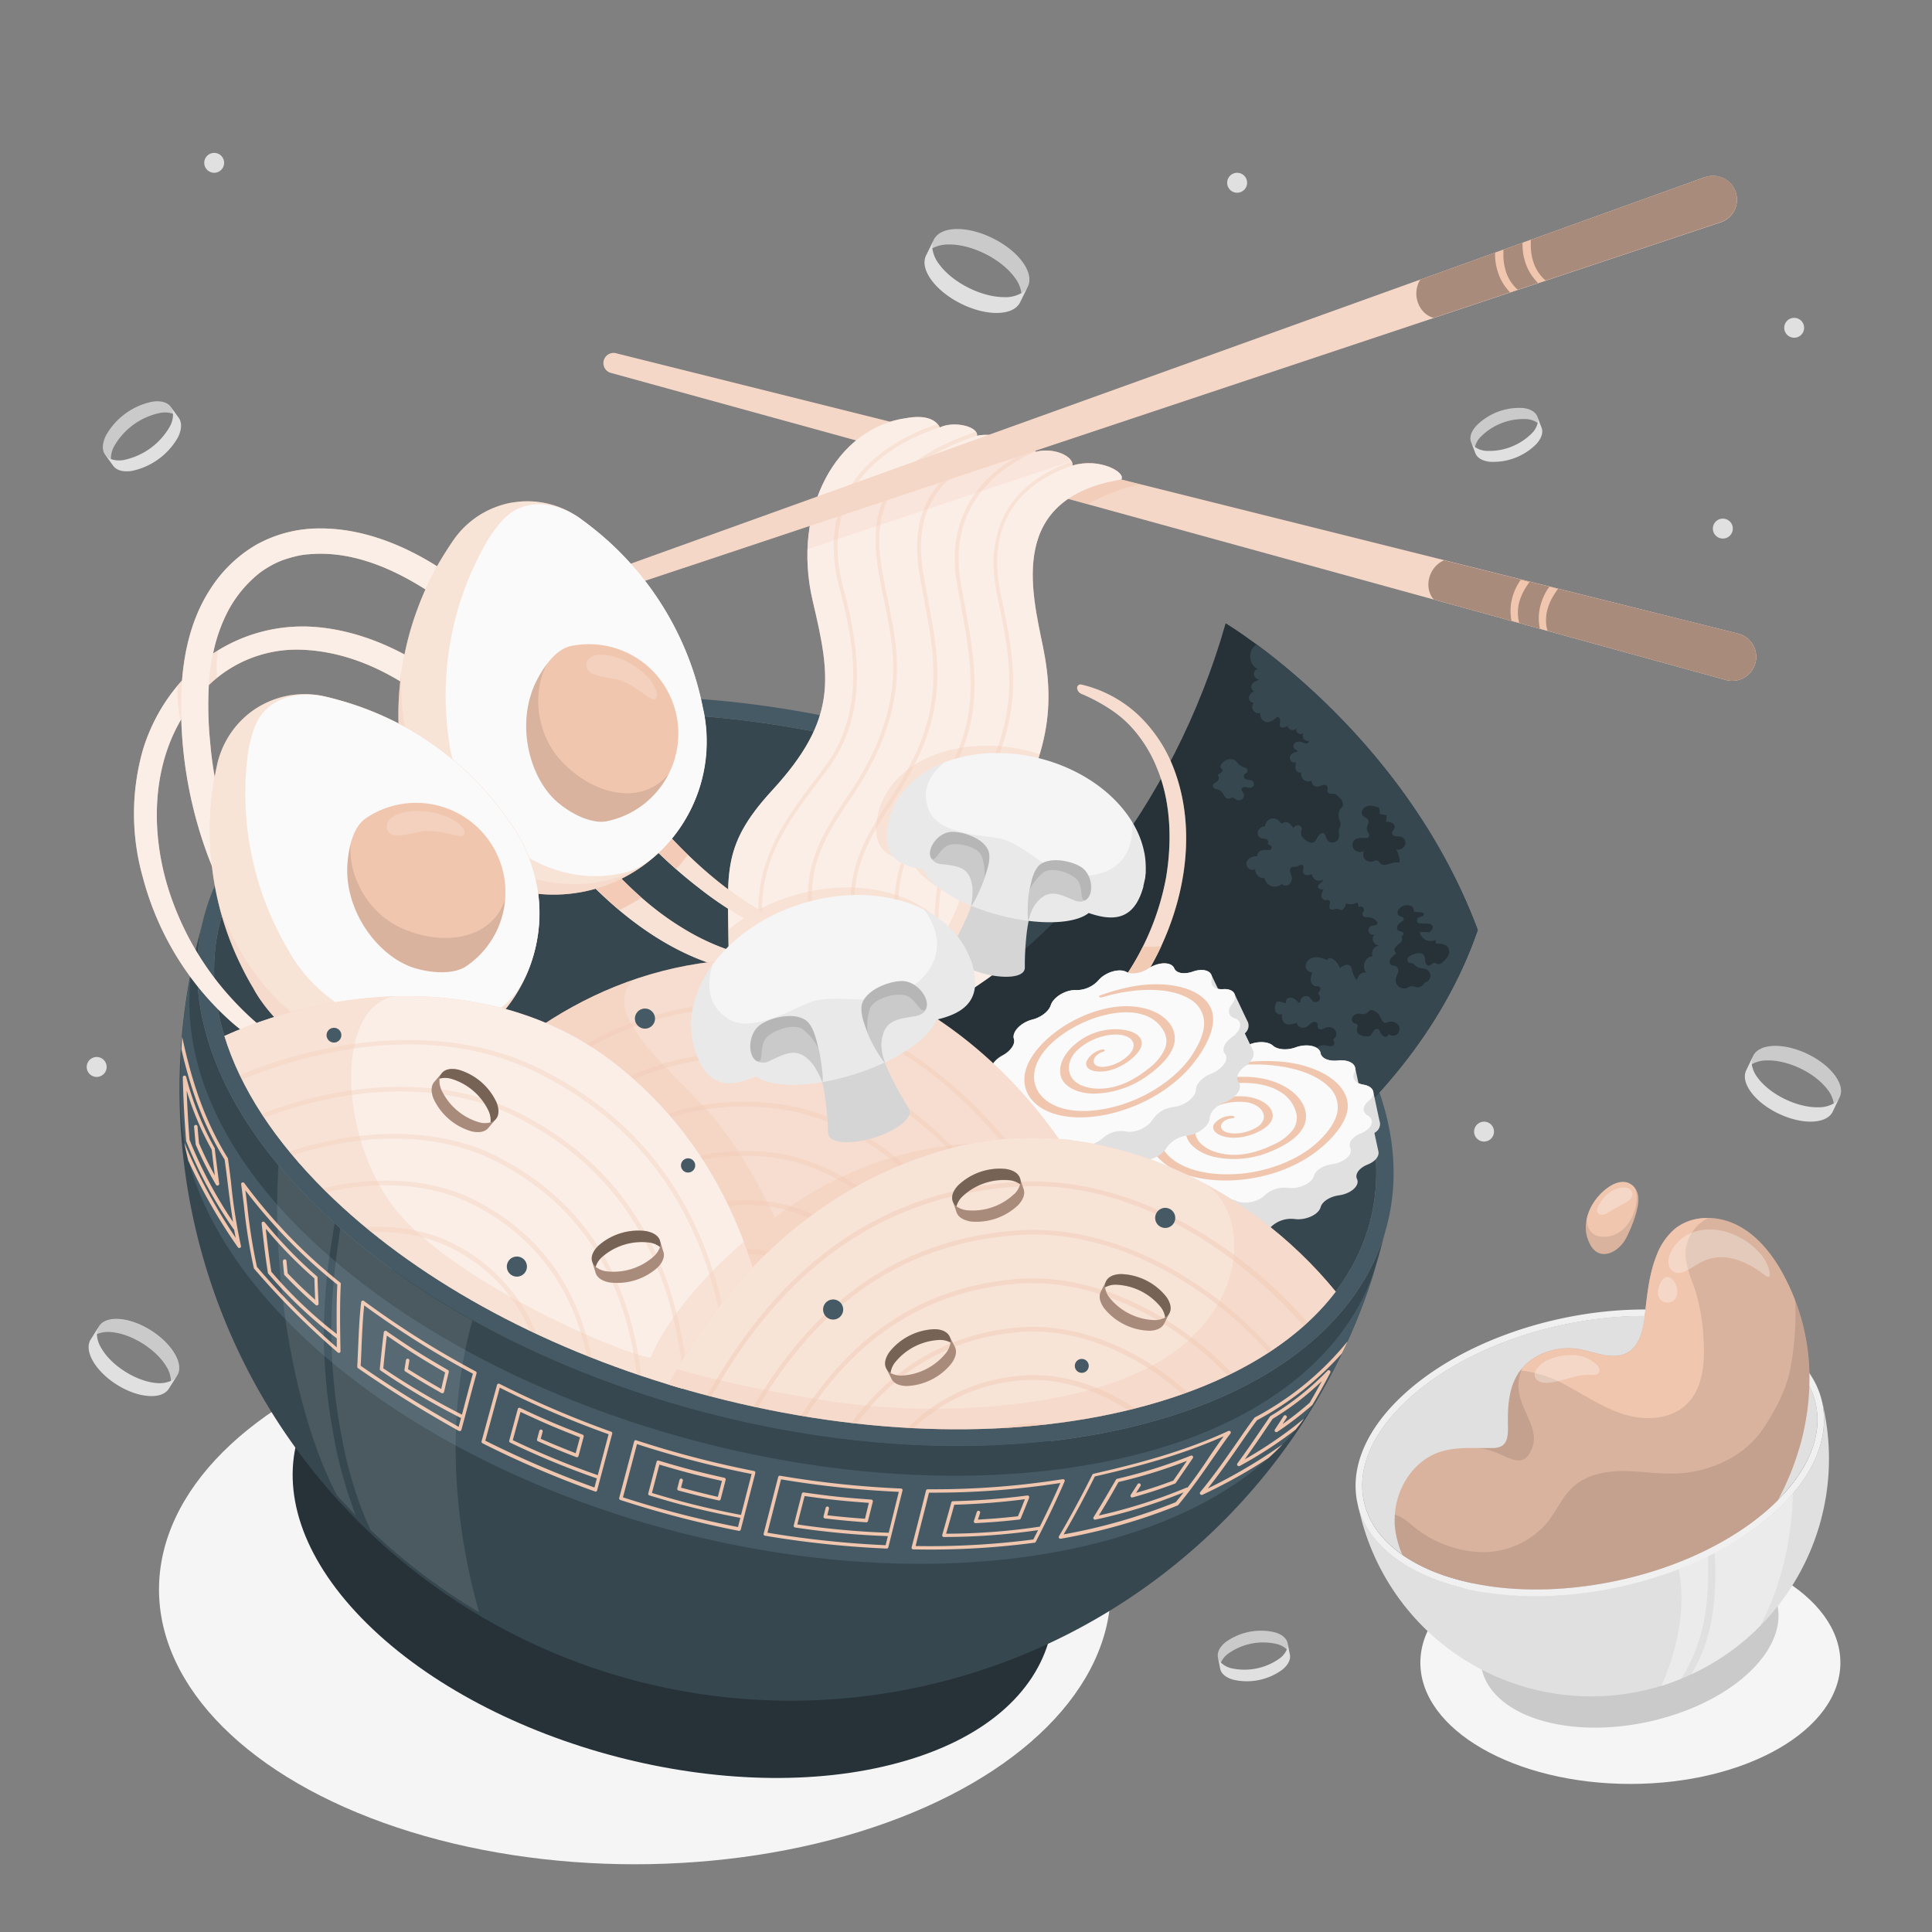 <svg xmlns="http://www.w3.org/2000/svg" viewBox="0 0 500 500"><rect x="0" y="0" width="500" height="500" fill="#808080" stroke="none"/><g id="freepik--Shadows--inject-150"><ellipse id="freepik--Shadow--inject-150" cx="164.31" cy="411.36" rx="123.16" ry="71.11" style="fill:#f5f5f5"></ellipse><ellipse id="freepik--shadow--inject-150" cx="421.94" cy="430.3" rx="54.35" ry="31.38" style="fill:#f5f5f5"></ellipse></g><g id="freepik--Spices--inject-150"><g id="freepik--Chives--inject-150"><path d="M474.81,278.24c-3.28-4.39-10.37-7.77-15.84-7.55-2.74.1-4.55,1.09-5.27,2.59L451.92,277c-.72,1.5-.35,3.53,1.3,5.72,3.27,4.38,10.37,7.76,15.84,7.55,2.73-.11,4.54-1.09,5.26-2.6l1.79-3.75C476.83,282.46,476.45,280.43,474.81,278.24Zm-4,8.32c-5.48.21-12.57-3.17-15.85-7.55a7.75,7.75,0,0,1-1.61-3.57,7.61,7.61,0,0,1,3.79-1c5.47-.22,12.56,3.16,15.84,7.55a7.65,7.65,0,0,1,1.61,3.57A7.68,7.68,0,0,1,470.85,286.56Z" style="fill:#e0e0e0"></path><path d="M476.11,284a3.83,3.83,0,0,1-1.48,1.6A7.65,7.65,0,0,0,473,282c-3.28-4.39-10.37-7.77-15.84-7.55a7.61,7.61,0,0,0-3.79,1,3.87,3.87,0,0,1,.31-2.16c.72-1.5,2.53-2.49,5.27-2.59,5.47-.22,12.56,3.16,15.84,7.55C476.45,280.43,476.83,282.46,476.11,284Z" style="opacity:0.1"></path><path d="M264.7,67.9c-3.5-4.88-11.2-8.73-17.19-8.62-3,.06-5,1.1-5.83,2.73l-2,4.07c-.82,1.64-.45,3.87,1.3,6.3,3.5,4.87,11.19,8.73,17.19,8.61,3-.06,5-1.09,5.82-2.73l2-4.07C266.81,72.56,266.44,70.33,264.7,67.9Zm-4.53,9c-6,.12-13.69-3.74-17.19-8.61a8.53,8.53,0,0,1-1.69-4,8.53,8.53,0,0,1,4.18-1c6-.11,13.69,3.74,17.19,8.62a8.41,8.41,0,0,1,1.68,3.94A8.38,8.38,0,0,1,260.17,76.92Z" style="fill:#e0e0e0"></path><path d="M266,74.19a4.18,4.18,0,0,1-1.65,1.72A8.41,8.41,0,0,0,262.66,72c-3.5-4.88-11.2-8.73-17.19-8.62a8.53,8.53,0,0,0-4.18,1,4.25,4.25,0,0,1,.39-2.35c.82-1.63,2.83-2.67,5.83-2.73,6-.11,13.69,3.74,17.19,8.62C266.44,70.33,266.81,72.56,266,74.19Z" style="opacity:0.1"></path><path d="M45.26,350.42c-2.64-4.58-9-8.63-14.3-9.05-2.63-.21-4.48.52-5.34,1.88l-2.14,3.39c-.86,1.36-.73,3.34.59,5.63,2.63,4.57,9,8.62,14.3,9,2.62.21,4.47-.52,5.33-1.88l2.14-3.38C46.7,354.69,46.58,352.7,45.26,350.42Zm-4.75,7.51c-5.27-.43-11.67-4.48-14.3-9.05a7.39,7.39,0,0,1-1.13-3.6,7.34,7.34,0,0,1,3.74-.52c5.26.42,11.66,4.47,14.3,9a7.43,7.43,0,0,1,1.12,3.61A7.52,7.52,0,0,1,40.51,357.93Z" style="fill:#e0e0e0"></path><path d="M45.84,356.05a3.72,3.72,0,0,1-1.6,1.36,7.43,7.43,0,0,0-1.12-3.61c-2.64-4.57-9-8.62-14.3-9a7.34,7.34,0,0,0-3.74.52,3.67,3.67,0,0,1,.54-2c.86-1.36,2.71-2.09,5.34-1.88,5.26.42,11.66,4.47,14.3,9.05C46.58,352.7,46.7,354.69,45.84,356.05Z" style="opacity:0.1"></path><path d="M315.19,428.88l.6,3c.25,1.21,1.37,2.24,3.31,2.81a15.55,15.55,0,0,0,12.73-2.55c1.58-1.27,2.21-2.66,2-3.87l-.6-3c-.24-1.21-1.36-2.25-3.31-2.82A15.64,15.64,0,0,0,317.16,425C315.59,426.28,315,427.67,315.19,428.88Zm.77,1.42a5.59,5.59,0,0,1,1.8-2.27,15.58,15.58,0,0,1,12.74-2.55,5.63,5.63,0,0,1,2.53,1.4,5.66,5.66,0,0,1-1.8,2.27,15.64,15.64,0,0,1-12.73,2.55A5.71,5.71,0,0,1,316,430.3Z" style="fill:#e0e0e0"></path><path d="M315.19,428.88a2.85,2.85,0,0,0,.77,1.42,5.59,5.59,0,0,1,1.8-2.27,15.58,15.58,0,0,1,12.74-2.55,5.63,5.63,0,0,1,2.53,1.4,2.8,2.8,0,0,0,.17-1.6c-.24-1.21-1.36-2.25-3.31-2.82A15.64,15.64,0,0,0,317.16,425C315.59,426.28,315,427.67,315.19,428.88Z" style="opacity:0.1"></path><path d="M27.23,117.71l2.07,2.84c.83,1.14,2.49,1.67,4.78,1.33a17.86,17.86,0,0,0,12-8.74c1-2.08,1-3.82.19-5l-2.07-2.83c-.83-1.14-2.49-1.68-4.78-1.34a17.84,17.84,0,0,0-12,8.75C26.39,114.83,26.4,116.57,27.23,117.71Zm1.48,1.1a6.47,6.47,0,0,1,.77-3.22,17.82,17.82,0,0,1,12-8.74,6.43,6.43,0,0,1,3.3.24A6.48,6.48,0,0,1,44,110.3a17.87,17.87,0,0,1-12,8.75A6.53,6.53,0,0,1,28.71,118.81Z" style="fill:#e0e0e0"></path><path d="M27.23,117.71a3.29,3.29,0,0,0,1.48,1.1,6.47,6.47,0,0,1,.77-3.22,17.82,17.82,0,0,1,12-8.74,6.43,6.43,0,0,1,3.3.24,3.18,3.18,0,0,0-.59-1.74c-.83-1.14-2.49-1.68-4.78-1.34a17.84,17.84,0,0,0-12,8.75C26.39,114.83,26.4,116.57,27.23,117.71Z" style="opacity:0.1"></path><path d="M380.72,114.41l1.1,2.87c.44,1.16,1.72,2,3.73,2.22a15.66,15.66,0,0,0,12.13-4.66c1.33-1.52,1.72-3,1.28-4.15l-1.1-2.87c-.45-1.15-1.73-2-3.74-2.22A15.62,15.62,0,0,0,382,110.27C380.67,111.79,380.27,113.26,380.72,114.41Zm1,1.27a5.57,5.57,0,0,1,1.39-2.54,15.61,15.61,0,0,1,12.12-4.67,5.64,5.64,0,0,1,2.73,1,5.72,5.72,0,0,1-1.39,2.54,15.6,15.6,0,0,1-12.12,4.66A5.64,5.64,0,0,1,381.72,115.68Z" style="fill:#e0e0e0"></path><path d="M380.72,114.41a2.76,2.76,0,0,0,1,1.27,5.57,5.57,0,0,1,1.39-2.54,15.61,15.61,0,0,1,12.12-4.67,5.64,5.64,0,0,1,2.73,1,2.89,2.89,0,0,0-.1-1.61c-.45-1.15-1.73-2-3.74-2.22A15.62,15.62,0,0,0,382,110.27C380.67,111.79,380.27,113.26,380.72,114.41Z" style="opacity:0.1"></path></g><g id="freepik--Pepper--inject-150"><circle cx="384.07" cy="292.86" r="2.58" style="fill:#e0e0e0"></circle><path d="M448.45,136.8a2.58,2.58,0,1,1-2.57-2.58A2.58,2.58,0,0,1,448.45,136.8Z" style="fill:#e0e0e0"></path><circle cx="464.33" cy="84.83" r="2.58" style="fill:#e0e0e0"></circle><path d="M322.75,47.3a2.58,2.58,0,1,1-2.58-2.58A2.57,2.57,0,0,1,322.75,47.3Z" style="fill:#e0e0e0"></path><circle cx="55.43" cy="42.14" r="2.58" style="fill:#e0e0e0"></circle><path d="M27.6,276.22a2.58,2.58,0,1,1-2.48-2.67A2.59,2.59,0,0,1,27.6,276.22Z" style="fill:#e0e0e0"></path></g></g><g id="freepik--Ramen--inject-150"><g id="freepik--Bowl--inject-150"><path d="M277,403.39c3.75-14.39-2-31.27-18.16-47.21-32.32-31.89-94-48-137.77-35.93-21.89,6-35.15,17.93-38.91,32.33-.78,3-4.54,17.42-5.32,20.41-3.75,14.39,2,31.26,18.16,47.21,32.32,31.88,94,48,137.77,35.93,21.89-6,35.15-17.94,38.9-32.33Z" style="fill:#263238"></path><path d="M183.91,361.39c-40.15-10.47-75.49-29.29-99.51-53C61,285.33,51.3,260.49,57,238.48s26.35-38.94,58-47.65c32.53-9,72.55-8.12,112.7,2.36s75.49,29.28,99.51,53c23.39,23.08,33.1,47.91,27.36,69.92s-26.35,38.94-58,47.66C264.08,372.7,224.06,371.86,183.91,361.39Z" style="fill:#37474f"></path><path d="M183.91,361.39c33.54,8.75,67,10.77,96.06,6a76.75,76.75,0,0,0-14.72-19.46c-16.49-16.28-40.76-29.2-68.34-36.39s-55.06-7.77-77.4-1.62a77,77,0,0,0-22.35,9.79C120.19,338.07,150.37,352.64,183.91,361.39Z" style="fill:#263238"></path><path d="M358.22,319.65c0,.09-.05.2-.09.29-6.81,21.39-27.35,39-60.34,48.07C229,386.94,132.08,361.66,81.3,311.55c-24.36-24-33.68-49.42-29.18-71.42a2.46,2.46,0,0,1,.07-.29c.18-.84.35-1.66.57-2.48-.22.82-.89,3.57-1,4a158.16,158.16,0,1,0,306.08,79.82c.11-.4.86-3.12,1.08-3.94C358.71,318,358.47,318.83,358.22,319.65Z" style="fill:#37474f"></path><path d="M50.79,245.3c-5.91,22.64,2.68,49.36,28.33,74.2,51,49.42,148,74.72,216.69,56.51,34.51-9.15,55.05-28.27,61-50.91a145.25,145.25,0,0,1-16.94,38.51c-9.49,15.43-27.45,27.9-53.25,35C219.71,417,125.5,392.43,76.14,343.73,57,324.84,47.42,305.11,46.75,286.94A155.29,155.29,0,0,1,50.79,245.3Z" style="fill:#455a64"></path><path d="M123.12,354.92a234.59,234.59,0,0,1-28.95-18.24.41.41,0,0,0-.44-.05.45.45,0,0,0-.26.35c-.46,3.9-.63,8.11-.8,12.18-.07,1.54-.13,3-.21,4.54a.45.45,0,0,0,.19.38c8.34,5.78,16.64,10.95,26.12,16.25l.11,0a.39.39,0,0,0,.28,0,.43.43,0,0,0,.25-.29c.67-2.44,1.19-4.44,1.7-6.36.67-2.58,1.31-5,2.23-8.27A.46.46,0,0,0,123.12,354.92Zm-2.87,8.55c-.22.86-.45,1.73-.69,2.64a185.4,185.4,0,0,1-20.37-12c.09-.85.17-1.63.24-2.37.21-2,.39-3.81.68-6.09,5.91,4.09,9.1,6.06,15.09,9.54-.4,1.63-.64,2.66-1,4.28-3.49-2-5.32-3.08-8.6-5.14v-.09c.12-.76.2-1.25.34-2.1a.44.44,0,1,0-.87-.14c-.14.85-.22,1.34-.34,2.1l-.06.38a.43.43,0,0,0,.2.44c3.62,2.28,5.46,3.38,9.4,5.61a.47.47,0,0,0,.4,0,.46.46,0,0,0,.25-.31l.13-.56c.4-1.73.65-2.77,1.1-4.6a.44.44,0,0,0-.21-.49c-6.35-3.69-9.54-5.66-15.92-10.08a.44.44,0,0,0-.43-.05.47.47,0,0,0-.26.35c-.34,2.65-.54,4.59-.77,6.84-.08.82-.17,1.68-.27,2.64a.44.44,0,0,0,.19.41,187.41,187.41,0,0,0,20.74,12.27l.1,0h0c-.2.73-.4,1.49-.62,2.31-9.17-5.15-17.25-10.18-25.35-15.79.07-1.4.13-2.84.19-4.29.16-3.79.32-7.7.71-11.35a237.74,237.74,0,0,0,28.13,17.69C121.52,358.62,120.91,361,120.25,363.47ZM88,331.9a137.34,137.34,0,0,1-24.79-25.73.46.46,0,0,0-.52-.15.47.47,0,0,0-.28.48c.24,1.65.48,3.59.73,5.67a142.17,142.17,0,0,0,2.55,16,.31.31,0,0,0,.09.18A200.59,200.59,0,0,0,87.39,350a.46.46,0,0,0,.18.1.52.52,0,0,0,.3,0,.44.44,0,0,0,.25-.41c-.11-5.94-.21-12.18.08-17.41A.44.44,0,0,0,88,331.9Zm-14.81-5.5c.13,1.33.2,2,.34,3.37a.42.42,0,0,0,.12.26c3.06,3.17,4.64,4.68,8.06,7.71a.44.44,0,0,0,.48.07.46.46,0,0,0,.25-.43c-.13-2.75-.19-4.26-.27-6.75a.41.41,0,0,0-.14-.31,114.76,114.76,0,0,1-13.54-14,.47.47,0,0,0-.52-.13.45.45,0,0,0-.26.46l.18,1.64c.45,3.89.79,7,1.44,11.1a.37.37,0,0,0,.1.22A115.17,115.17,0,0,0,87,346.24a.65.65,0,0,0,.16.09h0c0,.8,0,1.59,0,2.38a200.35,200.35,0,0,1-20.66-20.85,143.23,143.23,0,0,1-2.5-15.79c-.17-1.4-.33-2.74-.5-4A139.46,139.46,0,0,0,87.3,332.45c-.2,3.91-.2,8.35-.14,12.8a113.16,113.16,0,0,1-16.94-16.13c-.63-4.05-1-7.09-1.41-10.93l0-.18a113.57,113.57,0,0,0,12.55,12.84c.06,2,.11,3.45.21,5.53-2.84-2.53-4.39-4-7.12-6.85-.13-1.25-.19-1.93-.32-3.21a.43.43,0,0,0-.48-.4A.45.45,0,0,0,73.23,326.4ZM59.78,305.87c-.27-2.2-.53-4.27-.78-6a.49.49,0,0,0-.06-.17c-5.47-8.85-9-18.33-11.78-31.33q-.12,1.56-.21,3.15c2.66,11.57,6.11,20.34,11.18,28.57.25,1.69.5,3.72.77,5.88.41,3.34.86,6.93,1.4,10.24A112.92,112.92,0,0,1,49.06,295c-.36-4.47-.58-8.27-.74-12.72a76.93,76.93,0,0,0,6.47,15.26l.13,1.15c.23,1.88.41,3.48.67,5.51a87.71,87.71,0,0,1-4.08-8.33c-.17-1.71-.25-2.62-.39-4.34a.45.45,0,0,0-.48-.4.44.44,0,0,0-.41.48c.15,1.74.23,2.65.4,4.42a.5.5,0,0,0,0,.13,91.27,91.27,0,0,0,5.27,10.45.47.47,0,0,0,.53.2.46.46,0,0,0,.3-.48c-.43-3.22-.67-5.22-1-7.75l-.14-1.22a.43.43,0,0,0,0-.16,78.05,78.05,0,0,1-7.41-18.51.44.44,0,0,0-.5-.31.43.43,0,0,0-.37.44c.16,6.12.4,10.69.85,16.31l0,.13a113,113,0,0,0,12.28,22.82.37.37,0,0,0,.15.13c.13.74.27,1.47.42,2.16a142.36,142.36,0,0,1-13.31-24.63c.29,1.51.64,3,1,4.57a140.46,140.46,0,0,0,12.87,22.5.49.49,0,0,0,.25.17.45.45,0,0,0,.54-.54A139.36,139.36,0,0,1,59.78,305.87Zm215.3,76.94a214.77,214.77,0,0,1-35,2.61.45.45,0,0,0-.43.34c-1,4-1.7,6.82-2.53,10.05-.36,1.4-.75,2.9-1.19,4.63a.44.44,0,0,0,.08.38.45.45,0,0,0,.24.16h.1a206.2,206.2,0,0,0,31.39-1.73.45.45,0,0,0,.33-.24c3.08-6,5.3-10.66,7.44-15.6a.45.45,0,0,0-.05-.45A.45.45,0,0,0,275.08,382.81Zm-6,12.32a.43.43,0,0,0-.23,0,165,165,0,0,1-24,1.79l.19-.65c.72-2.5,1.2-4.18,1.93-6.85A178.75,178.75,0,0,0,265.24,388c-.61,1.54-1,2.59-1.8,4.41-4.08.44-6.28.63-10.35.86.19-.57.33-1,.55-1.71a.43.43,0,0,0-.28-.55.44.44,0,0,0-.56.28l-.75,2.32a.46.46,0,0,0,.06.41.43.43,0,0,0,.38.17c4.6-.25,6.82-.44,11.31-.93a.46.46,0,0,0,.36-.27c.93-2.24,1.38-3.33,2.17-5.36a.42.42,0,0,0-.06-.43.47.47,0,0,0-.4-.17,180.72,180.72,0,0,1-19.26,1.48.45.45,0,0,0-.41.33c-.78,2.85-1.27,4.56-2,7.16l-.35,1.22a.45.45,0,0,0,.07.39.43.43,0,0,0,.24.16l.12,0A169.28,169.28,0,0,0,268.65,396l-1.22,2.41a207.45,207.45,0,0,1-30.47,1.7l1-4.09c.81-3.14,1.52-5.87,2.46-9.72a214.91,214.91,0,0,0,34-2.5C272.82,387.46,271.14,391,269.09,395.13Zm75.06-40.44a.44.44,0,0,0-.58.05,72.2,72.2,0,0,1-14.76,11.73.46.46,0,0,0-.12.12l-2.05,3c-1.94,2.86-3.77,5.56-6.38,9.13a.45.45,0,0,0,0,.55.44.44,0,0,0,.22.14.42.42,0,0,0,.33,0A108.32,108.32,0,0,0,335.28,370c.77-.94,1.51-1.9,2.21-2.87a109.94,109.94,0,0,1-15.35,10.55c2-2.81,3.59-5.12,5.23-7.55.63-.94,1.29-1.91,2-2.94a73.48,73.48,0,0,0,12.72-9.75c-.92,1.69-1.8,3.26-3.12,5.56a81.31,81.31,0,0,1-7.05,5.55l1.07-1.65a.45.45,0,0,0-.75-.48c-.89,1.39-1.36,2.11-2.3,3.54a.45.45,0,0,0,.06.56.47.47,0,0,0,.56.05,85.26,85.26,0,0,0,9.05-6.95.27.27,0,0,0,.09-.12c2-3.44,3-5.24,4.57-8.22A.45.45,0,0,0,344.15,354.69Zm-19.36,12.12a.53.53,0,0,0-.14.12c-1.43,1.9-2.95,4.1-4.55,6.43-2.79,4-6,8.62-9.47,12.79a.44.44,0,0,0,0,.55.43.43,0,0,0,.24.16.4.4,0,0,0,.3,0,137.42,137.42,0,0,0,17.09-9.5q1.92-1.72,3.66-3.54a137.38,137.38,0,0,1-19.33,11.39c3-3.76,5.78-7.75,8.25-11.32,1.57-2.29,3.07-4.45,4.47-6.32a80.3,80.3,0,0,0,22-17.33c.5-1,1-2.06,1.45-3.1A77.82,77.82,0,0,1,324.79,366.81ZM318.44,371a.44.44,0,0,0,0-.54.45.45,0,0,0-.53-.13c-11.69,5.41-23.69,8.52-34.91,11.08a.47.47,0,0,0-.3.23c-2.42,4.79-5.15,10-8.63,15.93a.44.44,0,0,0,0,.47.45.45,0,0,0,.25.18.61.61,0,0,0,.19,0,150.06,150.06,0,0,0,30.24-8.6.41.41,0,0,0,.17-.12c3.4-4.06,6.43-8.43,9.09-12.29C315.57,375,317,372.85,318.44,371ZM307.33,385a.39.39,0,0,0-.28,0,135.45,135.45,0,0,1-22.68,7.21c2-3.19,3.22-5.35,5-8.48l.11-.19a129.66,129.66,0,0,0,17.69-5.47l-.76,1.11c-.83,1.2-1.62,2.36-2.77,4-3.78,1.4-5.89,2.1-9.62,3.17l1.14-1.78a.44.44,0,0,0-.14-.61.45.45,0,0,0-.61.13c-.69,1.09-1.05,1.66-1.77,2.77a.45.45,0,0,0,0,.51.44.44,0,0,0,.48.16c4.54-1.29,6.69-2,10.95-3.57a.47.47,0,0,0,.21-.16c1.19-1.71,2-2.9,2.85-4.14l1.56-2.28a.43.43,0,0,0,0-.52.45.45,0,0,0-.51-.14,131,131,0,0,1-19.09,6,.43.43,0,0,0-.28.21l-.2.35c-2,3.4-3.29,5.65-5.58,9.34a.44.44,0,0,0,0,.49.49.49,0,0,0,.25.17.37.37,0,0,0,.21,0,136.74,136.74,0,0,0,22.84-7.06c-.67.86-1.36,1.72-2.06,2.55a148.39,148.39,0,0,1-29,8.33c3.22-5.49,5.78-10.42,8.08-15,10.71-2.45,22.13-5.41,33.33-10.39-1.1,1.52-2.24,3.16-3.42,4.88C311.48,379.33,309.49,382.2,307.33,385ZM158.19,370.53a255.83,255.83,0,0,1-28.93-12.4.45.45,0,0,0-.63.28l-4,14.59a.44.44,0,0,0,.22.51A256.53,256.53,0,0,0,154,386h0a.42.42,0,0,0,.31,0,.44.44,0,0,0,.22-.28l3.89-14.62A.43.43,0,0,0,158.19,370.53Zm-3.48,11.24a210.75,210.75,0,0,1-22-9.06l2-7.31c6,2.81,9.17,4.17,15.38,6.59l-1.1,4.1c-3.57-1.39-5.5-2.19-9.05-3.73l.5-1.84a.44.44,0,0,0-.32-.54h0a.44.44,0,0,0-.54.31l-.59,2.2a.44.44,0,0,0,.25.52c3.94,1.73,5.88,2.53,9.89,4.09a.45.45,0,0,0,.36,0,.43.43,0,0,0,.23-.28l1.33-5a.45.45,0,0,0-.27-.53c-6.6-2.56-9.77-3.92-16.17-6.92a.4.4,0,0,0-.37,0,.42.42,0,0,0-.24.28l-2.21,8.17a.44.44,0,0,0,.23.52,212.31,212.31,0,0,0,22.38,9.25h.07l-.63,2.37a259.06,259.06,0,0,1-28.24-12.11l3.74-13.72a254.75,254.75,0,0,0,28.16,12.06Zm78.81,3.64a.44.44,0,0,0-.33-.18,253.82,253.82,0,0,1-31.3-3.31.44.44,0,0,0-.5.33l-3.76,14.66a.44.44,0,0,0,.06.35.4.4,0,0,0,.26.18h0a255.12,255.12,0,0,0,31.5,3.33.45.45,0,0,0,.45-.33l3.66-14.67A.45.45,0,0,0,233.52,385.41Zm-34.91,11.25,3.53-13.8a254.12,254.12,0,0,0,30.47,3.23L230,396.68a.35.35,0,0,0-.11,0,210.72,210.72,0,0,1-23.54-2.16l1.88-7.35c6.59.93,10,1.29,16.63,1.77l-1,4.11c-3.85-.28-5.93-.47-9.75-.9l.43-1.72a.44.44,0,0,0-.31-.53h0a.44.44,0,0,0-.54.32l-.56,2.21a.47.47,0,0,0,.07.36.48.48,0,0,0,.31.19c4.3.48,6.39.68,10.66,1a.44.44,0,0,0,.46-.34l1.26-5a.46.46,0,0,0-.08-.37.44.44,0,0,0-.32-.18c-7-.5-10.48-.86-17.49-1.85a.44.44,0,0,0-.49.33l-2.1,8.21a.44.44,0,0,0,.07.35.41.41,0,0,0,.25.18h0a212.26,212.26,0,0,0,24.05,2.24l-.59,2.35A255.85,255.85,0,0,1,198.61,396.66Zm-3.18-15.77a.5.5,0,0,0-.29-.2,258.15,258.15,0,0,1-30.46-7.94.48.48,0,0,0-.35,0,.46.46,0,0,0-.21.28l-3.87,14.63a.44.44,0,0,0,.29.53q7.52,2.46,15.21,4.46c5.12,1.34,10.28,2.52,15.44,3.53a.44.44,0,0,0,.52-.32l3.77-14.66A.45.45,0,0,0,195.43,380.89Zm-34.21,6.62,3.63-13.78a257,257,0,0,0,29.66,7.74l-2.73,10.58-.06,0a210.62,210.62,0,0,1-23-5.68l1.93-7.33c6.36,1.88,9.71,2.76,16.19,4.22l-1.07,4.12C182,386.51,180,386,176.25,385l.47-1.78a.44.44,0,0,0-.86-.22l-.58,2.21a.45.45,0,0,0,.31.54c4.16,1.11,6.2,1.61,10.4,2.56a.44.44,0,0,0,.52-.32l1.29-5a.45.45,0,0,0-.05-.34.51.51,0,0,0-.28-.2c-6.91-1.55-10.25-2.43-17-4.44a.49.49,0,0,0-.34,0,.46.46,0,0,0-.21.28l-2.15,8.19a.45.45,0,0,0,.3.54c3.72,1.11,6.69,2,9.53,2.7,4.27,1.11,8.23,2,14,3.11h0l-.61,2.37A258.13,258.13,0,0,1,161.22,387.51Z" style="fill:#F1C6AF"></path><path d="M88.06,317.8c-.45,3.2-.88,6.39-1.27,9.59a144.63,144.63,0,0,0-.87,23.81,148.51,148.51,0,0,0,2.55,20.91,104.74,104.74,0,0,0,5.43,19.25q.93,2.34,2,4.6A156.88,156.88,0,0,0,124,417.26c-4.17-14.58-10.36-44.85-1.73-75.56A197.24,197.24,0,0,1,88.06,317.8Z" style="fill:#fff;opacity:0.1"></path><path d="M91.44,390.47a111.49,111.49,0,0,1-5.21-19.6A146.23,146.23,0,0,1,83.87,349a144.06,144.06,0,0,1,1.48-24.38c.38-2.7.81-5.39,1.26-8.07-1.82-1.63-3.6-3.29-5.31-5q-5.05-5-9.24-10C70.18,332.08,76.64,367,87.21,387c1.6,1.78,3.24,3.5,4.92,5.21C91.89,391.64,91.66,391.06,91.44,390.47Z" style="fill:#fff;opacity:0.1"></path><path d="M330.39,243c-50.79-50.11-147.71-75.38-216.5-56.46C79.5,196,58.65,214.75,52.76,237.36c-.22.82-.39,1.64-.57,2.48a2.46,2.46,0,0,0-.07.29c-4.5,22,4.82,47.39,29.18,71.42C132.08,361.66,229,386.94,297.79,368c33-9.07,53.53-26.68,60.34-48.07,0-.09.05-.2.09-.29.25-.82.49-1.62.71-2.44C364.82,294.6,355.78,268.08,330.39,243ZM296.61,363.75c-32.53,8.95-72.55,8.12-112.7-2.36s-75.49-29.29-99.51-53C61,285.32,51.3,260.5,57,238.48s26.35-38.94,58-47.65c32.53-9,72.55-8.12,112.71,2.35s75.48,29.29,99.5,53c23.39,23.08,33.11,47.91,27.36,69.92S328.3,355,296.61,363.75Z" style="fill:#455a64"></path></g><g id="freepik--Chopsticks--inject-150"><path d="M449.87,164,159.61,91.47a2.63,2.63,0,1,0-1.33,5.08L446.74,176a6.18,6.18,0,1,0,3.13-12Z" style="fill:#F1C6AF"></path><path d="M449.87,164,159.61,91.47a2.63,2.63,0,1,0-1.33,5.08L446.74,176a6.18,6.18,0,1,0,3.13-12Z" style="fill:#fff;opacity:0.3"></path><path d="M295.62,125.48c-5.3.16-14.18,5-14.18,5L225,114.93l7.76-5.17Z" style="fill:#F1C6AF;opacity:0.5"></path><polygon points="264.61 117.72 251.28 122.16 258.33 124.1 271.73 119.5 264.61 117.72" style="fill:#F1C6AF;opacity:0.5"></polygon><path d="M449.87,164l-76.15-19c-4.09,1.82-5.29,7.18-2.66,10.15L446.74,176a6.18,6.18,0,1,0,3.13-12Z" style="fill:#F1C6AF"></path><path d="M449.87,164l-76.15-19c-4.09,1.82-5.29,7.18-2.66,10.15L446.74,176a6.18,6.18,0,1,0,3.13-12Z" style="opacity:0.3"></path><path d="M403.22,152.38l-2.23-.56c-.16.22-.32.43-.46.65a15,15,0,0,0-1.92,4.48,12.79,12.79,0,0,0-.3,4.44c.05.39.11.85.2,1.32l2,.56a8.78,8.78,0,0,1-.29-1.23,10.88,10.88,0,0,1,.17-4,13.76,13.76,0,0,1,1.72-4C402.47,153.42,402.84,152.9,403.22,152.38Z" style="fill:#F1C6AF"></path><path d="M392.94,160.12a10.88,10.88,0,0,1,.17-4,13.76,13.76,0,0,1,1.72-4c.32-.53.67-1,1-1.52l-2.24-.56c-.13.19-.27.37-.4.57A15,15,0,0,0,391.3,155a12.79,12.79,0,0,0-.3,4.44c0,.37.1.79.18,1.22l2,.56A8.8,8.8,0,0,1,392.94,160.12Z" style="fill:#F1C6AF"></path><path d="M234.53,108.21c-17.82,2.41-29.81,23.49-24.18,47.4,4.63,19.66,6.49,30.44-10.49,48.9-13.86,15.07-11.28,21.87-11.29,43.75,0,18.23-13,26.34-13,26.34l71.84,16.25s21.62-13.09,16.44-29.37S248.07,233.1,256,221.19c15.78-23.86,17.18-37.78,13.91-53.89-3-14.57-9.05-38.38,20.27-43.2,1.31-1.84-5.62-5.75-12.61-3.62.3-2.26-4.53-4.8-9.59-3.55-.08-2.08-5.16-2-7.76-1.31,1.56-1.72-2.74-3.81-7.36-2.85.33-2.42-6-3.91-9.63-2.15C242.29,108.73,239.75,107.26,234.53,108.21Z" style="fill:#F1C6AF"></path><path d="M234.53,108.21c-17.82,2.41-29.81,23.49-24.18,47.4,4.63,19.66,6.49,30.44-10.49,48.9-13.86,15.07-11.28,21.87-11.29,43.75,0,18.23-13,26.34-13,26.34l71.84,16.25s21.62-13.09,16.44-29.37S248.07,233.1,256,221.19c15.78-23.86,17.18-37.78,13.91-53.89-3-14.57-9.05-38.38,20.27-43.2,1.31-1.84-5.62-5.75-12.61-3.62.3-2.26-4.53-4.8-9.59-3.55-.08-2.08-5.16-2-7.76-1.31,1.56-1.72-2.74-3.81-7.36-2.85.33-2.42-6-3.91-9.63-2.15C242.29,108.73,239.75,107.26,234.53,108.21Z" style="fill:#fff;opacity:0.7"></path><path d="M266.59,194.46c-9-2.36-17.91-1.82-25,1,0,0,0,0,0,0a28.39,28.39,0,0,0-3.06,1.41c-.26.13-.5.27-.75.41a24,24,0,0,0-4.48,3.24c-.28.24-.55.5-.8.76a19,19,0,0,0-1.87,2.15c-.2.26-.4.53-.57.8a18.53,18.53,0,0,0-2.7,5.88c-.07.27-.13.55-.2.82,0,.07,0,.13,0,.19-1.83,8.35,2.4,10.9,9,12,1.22,3.18,5.89,6.7,12.4,9.4a58,58,0,0,1-3.52,7.81l-.24-.31c-.25-.3-.51-.59-.76-.88s-.54-.56-.82-.83c-8.29-8.23-23.49-11.12-38.7-6.31a48.28,48.28,0,0,0-16,8.57c.05,2.37.09,4.93.09,7.75a32.24,32.24,0,0,1-10.4,24.28,13.13,13.13,0,0,0,1.92,3.08l9.51,2.15a26.6,26.6,0,0,0,3.31-1.19c3,2.25,9.45,2.79,17.12,1.49.33,1.4.6,3,.81,4.51l21.27,4.81a2.23,2.23,0,0,0,.24-2.68A71.28,71.28,0,0,1,226.23,273c7.06-3.33,12.06-7.46,13.29-11.05,6.5-1.5,11-4.41,9.91-11.7,0-.24-.08-.47-.13-.71s-.05-.27-.08-.41a24.15,24.15,0,0,0,2.57.85,20,20,0,0,0,7.81.68c-4.9-11.11-9.68-20.33-3.65-29.44,6.72-10.16,10.82-18.52,13.08-26C268.23,194.92,267.42,194.68,266.59,194.46Z" style="fill:#F1C6AF;opacity:0.3"></path><path d="M267.93,116.93c0-1.09-1.44-1.57-3.14-1.69l-55,19.8a45,45,0,0,0-.79,7.08l68.27-22.76C276.21,117.49,272.16,115.88,267.93,116.93Z" style="fill:#F1C6AF;opacity:0.2"></path><path d="M238,148.79c.38,2.27.79,4.47,1.19,6.61,2.46,13.16,4.59,24.53-2.1,39.39a101.06,101.06,0,0,1-7.32,12.88c-5.73,9-11.15,17.47-9.29,31.14,2.69,19.76-7.95,29.53-18.71,36.47l.54.84c10.38-6.7,21.94-17,19.16-37.44-1.81-13.31,3.51-21.65,9.14-30.47a101.54,101.54,0,0,0,7.39-13c6.82-15.15,4.67-26.66,2.18-40-.4-2.14-.81-4.33-1.2-6.6-2.81-16.54,3.67-26.6,21.57-33.09l-.4.09a1,1,0,0,0,.25-1.1C241.83,121.19,235.1,131.61,238,148.79Z" style="fill:#F1C6AF;opacity:0.3"></path><path d="M277.52,120.48a1.77,1.77,0,0,0-.18-1c-15.92,5.55-22.76,17.56-19.32,34.35l.34,1.63c3.18,15.45,5.93,28.79-4.94,48.32-8.29,14.9-13.77,24.74-10.6,44.46S235.59,278,225,285.19l.48.7.2,0c10.18-6.95,21.4-17.53,18.13-37.82-3.11-19.37,2.3-29.1,10.49-43.81,11.05-19.86,8.26-33.37,5-49l-.34-1.63c-4.1-20,6.82-29.13,18.73-33.23Z" style="fill:#F1C6AF;opacity:0.3"></path><path d="M183.57,276.41c8.68-6.74,16.42-16.75,14.09-33.88-2.48-18.25,5.19-28.42,14.9-41.29l1.57-2.09c10.84-14.44,8.16-31.91,4.1-47.09-7.84-29.32,17.76-39.32,25.8-41.69l0-.08a5.85,5.85,0,0,0-.82.33,3.84,3.84,0,0,0-.56-.86c-9.25,3-33.1,13.61-25.36,42.56,4,15,6.66,32.13-3.93,46.23l-1.57,2.09c-9.46,12.54-17.63,23.37-15.09,42,2.32,17.08-5.3,26.69-14.36,33.46Z" style="fill:#F1C6AF;opacity:0.3"></path><path d="M227.32,147.68c.5,2.9,1,5.59,1.57,8.19,2.42,12,4.33,21.41-2.12,37a83.38,83.38,0,0,1-8,14c-5.72,8.66-11.12,16.84-9.33,30,2.68,19.76-8,29.52-18.72,36.47l.54.84c10.39-6.7,21.95-17,19.17-37.45-1.74-12.76,3.56-20.79,9.18-29.29a84.07,84.07,0,0,0,8.06-14.2c6.57-15.85,4.63-25.43,2.18-37.56-.53-2.59-1.07-5.27-1.56-8.16-2.54-14.93.77-26.62,24.5-34.77a1.39,1.39,0,0,0-.27-1C228.1,120.14,224.7,132.22,227.32,147.68Z" style="fill:#F1C6AF;opacity:0.3"></path><path d="M247.61,150.62c.35,2.08.73,4.13,1.1,6.17,2.59,14,5,27.3-2.82,41.7-1.41,2.58-2.83,5-4.21,7.35-6.57,11.2-12.24,20.87-9.63,37.11,3.17,19.69-7.23,29.71-17.82,36.91l.56.83c10.22-6.95,21.52-17.54,18.25-37.9-2.56-15.88,2.77-25,9.51-36.45,1.37-2.35,2.8-4.78,4.21-7.37,8-14.71,5.55-28.14,2.94-42.36-.38-2-.76-4.08-1.11-6.15-2.52-15,4.48-27,19.33-33.56a1.2,1.2,0,0,0-.47-.88C252.19,122.81,245,135.16,247.61,150.62Z" style="fill:#F1C6AF;opacity:0.3"></path><path d="M441.45,45.77,159.92,147.08a2.62,2.62,0,1,0,1.72,5l283.85-94.6a6.17,6.17,0,0,0-4-11.67Z" style="fill:#F1C6AF"></path><path d="M441.45,45.77,159.92,147.08a2.62,2.62,0,1,0,1.72,5l283.85-94.6a6.17,6.17,0,0,0-4-11.67Z" style="fill:#fff;opacity:0.3"></path><path d="M441.45,45.77,367.58,72.35c-2.38,3.78-.4,8.9,3.44,9.91l74.47-24.82a6.17,6.17,0,0,0-4-11.67Z" style="fill:#F1C6AF"></path><path d="M441.45,45.77,367.58,72.35c-2.38,3.78-.4,8.9,3.44,9.91l74.47-24.82a6.17,6.17,0,0,0-4-11.67Z" style="opacity:0.3"></path><path d="M396.2,62.05l-2.17.78c0,.26,0,.53,0,.79a15.11,15.11,0,0,0,.9,4.8,12.92,12.92,0,0,0,2.23,3.85c.25.3.56.64.89,1l2-.66a9.47,9.47,0,0,1-.93-.86A10.73,10.73,0,0,1,397,68.29a14.08,14.08,0,0,1-.83-4.31C396.15,63.33,396.17,62.69,396.2,62.05Z" style="fill:#F1C6AF"></path><path d="M392,74.2a10.65,10.65,0,0,1-2.1-3.43,13.84,13.84,0,0,1-.82-4.32c0-.61,0-1.22,0-1.83l-2.16.78c0,.23,0,.46,0,.7a15.05,15.05,0,0,0,.9,4.79A12.67,12.67,0,0,0,390,74.74c.23.28.51.6.82.92l2-.67A7,7,0,0,1,392,74.2Z" style="fill:#F1C6AF"></path></g><g id="freepik--Algae--inject-150"><path d="M241.2,261.9c31-15.12,62.39-52.78,76-100.59,0,0,45.62,27.09,65.22,79.36-15.85,46.07-61.91,76-85.92,81.66C296.54,322.33,243.89,300.61,241.2,261.9Z" style="fill:#263238"></path><path d="M382.46,240.67C368,202,339.19,177.09,325.23,166.77a3.64,3.64,0,0,0-1.29,1.38,4.12,4.12,0,0,0,.4,4.13,2.17,2.17,0,0,0,.52.43l.66.49a1.17,1.17,0,0,0-1,1.49,1.94,1.94,0,0,0,1.52,1.25,3.4,3.4,0,0,0-2,1.08c-.44.63-.18,1.75.58,1.82a2.37,2.37,0,0,0-1.41,1.63c-.1.73.61,1.56,1.32,1.32a1.69,1.69,0,0,0-.23,2,1.67,1.67,0,0,0,1.88.71,2,2,0,0,0,1.89,2.4,3.53,3.53,0,0,0,2-1,1,1,0,0,1,.61-.32c.49,0,.68.65.61,1.14s-.22,1.06.12,1.42,1.24.1,1.77-.3a1.38,1.38,0,0,0,1.1,1.08,1.4,1.4,0,0,0,1.4-.66,1.1,1.1,0,0,0,.2,1.47,1.18,1.18,0,0,0,1.5-.08,1.46,1.46,0,0,0,0,1.51,1.48,1.48,0,0,0,1.36.65c0,.34-.34.59-.68.59a2.84,2.84,0,0,1-1-.29,2,2,0,0,0-1.83.09,1.07,1.07,0,0,0-.18,1.63c.28.22.75.33.76.69-.79.16-1.7.46-1.95,1.23a1.2,1.2,0,0,0,1.62,1.48,3.33,3.33,0,0,0-.17,1.84,1.14,1.14,0,0,0,1.44.81,1.92,1.92,0,0,0,2.73,2.16,1.42,1.42,0,0,0,1.36,1.57,6.38,6.38,0,0,0,1.44-.42c.49-.13,1.13,0,1.29.46s-.13.85,0,1.24a1,1,0,0,0,.93.54,4,4,0,0,1,1.14.11,1.79,1.79,0,0,1,.43.35l.5.47a2.5,2.5,0,0,1,1,1.86,1.61,1.61,0,0,1-.26.7c-.17.25-.43.42-.6.66a1,1,0,0,0-.13.33,4,4,0,0,0-.13.77,4.11,4.11,0,0,0,.19,1.56,2.82,2.82,0,0,1,.29,1.41,9.93,9.93,0,0,1-.4,1c-.18.6.1,1.25,0,1.88a1.7,1.7,0,0,1-3.29.39c-.15-.4-.17-.88-.5-1.15-.56-.45-1.36.16-1.71.79s-.68,1.42-1.39,1.52a1.66,1.66,0,0,1-1-.23c-1-.46-2-1.27-1.93-2.35,0-.46.28-.94.11-1.37a1,1,0,0,0-1.07-.54,1.77,1.77,0,0,0-1.06.7c-.53-.88-1.46-1.88-2.39-1.44a1.71,1.71,0,0,1-.48.21c-.34,0-.57-.31-.79-.57a2.12,2.12,0,0,0-2.26-.55,2.09,2.09,0,0,0-1.35,1.9,2.13,2.13,0,0,0-1.79,1.07,1.47,1.47,0,0,0,.53,1.9c.49.25,1.09.15,1.59.37s.72,1.11.18,1.23c.6.13,1.36.56,1.15,1.13s-.8.46-1.28.43a3,3,0,0,0-1.63.27,1.38,1.38,0,0,0-.76,1.37,2.9,2.9,0,0,0-2.64,1.11,1.61,1.61,0,0,0,2.08,2.24,2.22,2.22,0,0,0,2.41,2.3,2.79,2.79,0,0,0,1.79,2.06,2.76,2.76,0,0,0,2.67-.53,1.48,1.48,0,0,0,2,0,2.11,2.11,0,0,0,.51-2.07,9.72,9.72,0,0,1-.38-1.27,1,1,0,0,1,.55-1.1,5.25,5.25,0,0,1,.89,0c.66-.08,1.33-.83,1.84-.41s-.05,1.22.11,1.84a1.09,1.09,0,0,0,1,.71,3.11,3.11,0,0,0,1.26-.27,1.91,1.91,0,0,0,2.87,1.44c.05.79-1.37,1.07-1.3,1.86.06.6.89.71,1.49.64a3.54,3.54,0,0,0-.58,1.52,1.19,1.19,0,0,0,.84,1.25c.4.07.88-.13,1.2.13.57.47-.29,1.52.17,2.1s1.37-.09,2.07.08c.22.06.41.19.64.24.81.16,1.29-.88,1.45-1.7a3.27,3.27,0,0,0,3-.3l.29,1.26a.89.89,0,0,1,1.31,1c-.11.28-.35.49-.38.78a.79.79,0,0,0,.63.77,4.7,4.7,0,0,0,1.06.09,3.11,3.11,0,0,1,2,1,.72.72,0,0,1,.23.39c.05.33-.26.6-.57.68s-.65.07-1,.18a1.18,1.18,0,1,0,.82,2.22,1.59,1.59,0,0,0-.35,1.81,1.92,1.92,0,0,0,1.55,1.06,2.06,2.06,0,0,0-1.7,2.85c-.06-.11-.62,0-.71.07a2.63,2.63,0,0,0-1.15,3.78,2.34,2.34,0,0,0,.24.31,1.67,1.67,0,0,0-1.61.42,3.58,3.58,0,0,0-.88,1.49,5.62,5.62,0,0,1-1.19-2.51,2.5,2.5,0,0,0-.34-1,1.37,1.37,0,0,0-1.47-.38,4,4,0,0,0-1.37.83,4.31,4.31,0,0,0-1.83-2.38,1.43,1.43,0,0,0-.84-.25.59.59,0,0,0-.55.58,7.84,7.84,0,0,0-2.29-.77,3.37,3.37,0,0,0-2.33.46,2.18,2.18,0,0,0-1,2.08,1.62,1.62,0,0,0,1.74,1.33,4.84,4.84,0,0,0-.45,2,1.64,1.64,0,0,0,1.12,1.54c.45.1,1,0,1.29.34s0,.85-.26,1.19a.75.75,0,0,0-.19.35c0,.2.15.36.27.53a1.13,1.13,0,0,1-1.5,1.61c-.46-.26-.68-.82-1.1-1.15a1.51,1.51,0,0,0-2.31.94c0,.25-.11.61-.36.55a.38.38,0,0,1-.19-.13,4.41,4.41,0,0,0-1.18-1,1.6,1.6,0,0,0-1.5-.06,1,1,0,0,0-.38,1.34c-.61-.18-1.22-.34-1.83-.47a.64.64,0,0,0-.89.48,2.71,2.71,0,0,0-.09,2.05,1.29,1.29,0,0,0,1.72.7,2.65,2.65,0,0,0,.34,2.07,2,2,0,0,0,1.64.63,6.06,6.06,0,0,0,1.76-.48,1.6,1.6,0,0,0,1.1,1.25,2,2,0,0,0,1.67-.28c.43-.29.76-.73,1.22-1s1.16-.23,1.38.25,0,.82.16,1.17a.86.86,0,0,0,.95.32,9.47,9.47,0,0,0,1-.4,2.18,2.18,0,0,1,2.38.5,1.65,1.65,0,0,1-.15,2.31.69.69,0,0,0-.19.19c-.14.24.15.5.25.76.15.42-.26.88-.7,1a3.61,3.61,0,0,1-1.34-.14,3,3,0,0,0-2.46.48,1.8,1.8,0,0,0-.58,2c.08.16.22.23.31.36a1.34,1.34,0,0,1,.19.55,2.13,2.13,0,0,1-.13,1.06,4.13,4.13,0,0,1-2.93,2.26c-1.73.4-3.66.24-5.17,1.17-2.67,1.65-2.41,5.89-.37,8.27s5.19,3.43,8.1,4.58a7.12,7.12,0,0,1,3.4,2.24,4.12,4.12,0,0,1,.68,1.64C360.3,281.15,374.86,262.77,382.46,240.67Z" style="fill:#37474f"></path><path d="M352.5,210.77a1.58,1.58,0,0,1,.4-1.59,2.71,2.71,0,0,1,2.34-.62c.39.06.75.2,1.14.3a.85.85,0,0,1,.49.22c.15.17.32,1.59.15,1.55l1.88.38c-.07.55-.13,1.11-.2,1.67a3.65,3.65,0,0,1,1.51.27,1.2,1.2,0,0,1,.71,1.26c-.12.5-.68.87-.65,1.39s.55.77,1,.84a7.61,7.61,0,0,1,1.43.13,1.67,1.67,0,0,1,.88,2.21,2.05,2.05,0,0,1-2.25,1.07,7.13,7.13,0,0,1,.89,2.68.74.74,0,0,1-.09.55c-.17.2-.48.15-.75.13-1.39-.08-2.94,1.19-4,.32-.32-.25-.53-.66-.91-.79s-.85.1-1.27.21a2,2,0,0,1-2-.65,1.85,1.85,0,0,1-.18-2.05,2.21,2.21,0,0,1-2.52-.35,1.81,1.81,0,0,1,0-2.46c.73-.73,1.92-.59,3-.56a1.08,1.08,0,0,0,.59-.11.84.84,0,0,0,.16-1,5.84,5.84,0,0,1-.46-1,1.55,1.55,0,0,1,0-.74c.14-.63.7-1.4.18-2-.32-.37-.84-.51-1.18-.87A1.46,1.46,0,0,1,352.5,210.77Z" style="fill:#263238"></path><path d="M364.12,234.27h.32a2.71,2.71,0,0,1,.93.28.68.68,0,0,1,.28.25c.11.15.38,1.15.23,1.14l1.81.16c.31,0,.68.1.77.39s-.19.59-.49.7a3.84,3.84,0,0,0-.89.28.9.9,0,0,0,.06,1.48l2.08.06c.59,0,1.31.13,1.53.68s-.32,1.21-.84,1.62a12.09,12.09,0,0,0-2.48-.07,2.89,2.89,0,0,0,4.11,2c0,.33.08.67.13,1,1.14-.06,2.51,0,3.11,1a2.23,2.23,0,0,1,0,2.11,6.85,6.85,0,0,1-1.42,1.67,1.51,1.51,0,0,1-1,.52c-.45,0-.85-.41-1.29-.34s-.75.63-1.22.7-.94-.52-1-1.06a3.7,3.7,0,0,0-.33-1.6c-.56-.84-1.85-.58-2.8-.22a2.6,2.6,0,0,0-1.31.82.9.9,0,0,0,.28,1.33,3.53,3.53,0,0,0,.58.08c.6.11,1,.71,1.52,1,.72.42,1.66.26,2.4.64a1.82,1.82,0,0,1-.5,3.41,2,2,0,0,1-2.46,1.1,2.93,2.93,0,0,0-1.09-.17,3.67,3.67,0,0,0-.95.43,2.2,2.2,0,0,1-3-2.22,11.61,11.61,0,0,1,.6-1.68,1.43,1.43,0,0,0-.38-1.62c-.45-.3-1.11-.15-1.52-.5s-.3-1.24.13-1.73a16,16,0,0,0,1.4-1.33c-.1.14-.48-.34-.5-.41a1.06,1.06,0,0,1,.26-1.1,4,4,0,0,1,.35-.37c.21-.2.44-.37.66-.55a1.42,1.42,0,0,0,.68-1c0-.25-.17-.55-.11-.78s.4-.33.46-.59c.17-.73-1.05-.71-1.4-1a1.07,1.07,0,0,1-.06-1.38,4.35,4.35,0,0,1,1.16-1,.79.79,0,0,0,.39-.51c0-.28-.24-.51-.51-.62a3,3,0,0,1-.78-.32,1,1,0,0,1-.32-1,1.83,1.83,0,0,1,.53-.91A2.58,2.58,0,0,1,364.12,234.27Z" style="fill:#263238"></path><path d="M352.18,262.42a2.21,2.21,0,0,0,.89,0,2,2,0,0,0,1-.53,1.33,1.33,0,0,1,.6-.45,1.07,1.07,0,0,1,.47,0,3.19,3.19,0,0,1,2,1.58c.35.69.63,1.64,1.4,1.69a2.6,2.6,0,0,0,.86-.22,2.22,2.22,0,0,1,2.46.78,1.84,1.84,0,0,1-.36,2.47,1.69,1.69,0,0,1-2.09-.13.91.91,0,0,1-1.26.62,2.11,2.11,0,0,1-1-1.24,1.29,1.29,0,0,0-.38-.61c-.45-.33-1.08.08-1.38.54s-.54,1.05-1.06,1.25a1.91,1.91,0,0,1-.95,0,4,4,0,0,1-1.45-.37,1.39,1.39,0,0,1-.77-1.19c0-.55.44-1.23,0-1.56a1.78,1.78,0,0,0-.58-.17,1.19,1.19,0,0,1-.54-1.74,2.13,2.13,0,0,1,1.9-.83Z" style="fill:#263238"></path><path d="M316.29,199.06c.22.28,0,.71-.3.92a2.93,2.93,0,0,0-.86.64,1.11,1.11,0,0,1,.06,1.44c-.42.49-1.33.68-1.32,1.33,0,.4.39.69.77.81a5.3,5.3,0,0,1,1.13.35,3.52,3.52,0,0,1,1,1.33c.29.48.79.94,1.34.81.24-.05.45-.23.7-.26.49-.06.87.4,1.32.6a1.33,1.33,0,0,0,1.43-.29,1.32,1.32,0,0,0,.23-1.45c-.18-.36-.55-.7-.47-1.1s.65-.57,1.09-.5a3.83,3.83,0,0,0,1.29.18,1,1,0,0,0,.8-.84,1,1,0,0,0-.5-1,6.21,6.21,0,0,0-1.42-.31.91.91,0,0,1-.56-1.3c.19-.31.69-.23.81-.78s-.28-.87-.78-1a4.32,4.32,0,0,1-2-1.44,2,2,0,0,0-2.1-.69,2.85,2.85,0,0,0-1.63,1,2,2,0,0,0-.47.83C315.73,198.74,316.05,198.75,316.29,199.06Z" style="fill:#37474f"></path></g><g id="freepik--Noodles--inject-150"><path d="M303.34,197.81a37.54,37.54,0,0,0-8.43-12.46,32.31,32.31,0,0,0-15.09-8.19.87.87,0,0,0-1.05.92,1.79,1.79,0,0,0,1.14,1.5A46,46,0,0,1,288,184a28.76,28.76,0,0,1,5.28,4.7,35,35,0,0,1,6.07,9.9c3.73,8.83,4,19.32,2.4,28.67a67.74,67.74,0,0,1-26.9,42.35c-8.8,6.17-19.89,8.81-30.32,11.06-1.11.24-.2,2.08.65,2.1,20.4.59,39.52-12.24,50.39-28.94C306,237.74,310.84,216,303.34,197.81Z" style="fill:#F1C6AF"></path><path d="M303.34,197.81a37.54,37.54,0,0,0-8.43-12.46,32.31,32.31,0,0,0-15.09-8.19.87.87,0,0,0-1.05.92,1.79,1.79,0,0,0,1.14,1.5A46,46,0,0,1,288,184a28.76,28.76,0,0,1,5.28,4.7,35,35,0,0,1,6.07,9.9c3.73,8.83,4,19.32,2.4,28.67a67.74,67.74,0,0,1-26.9,42.35c-8.8,6.17-19.89,8.81-30.32,11.06-1.11.24-.2,2.08.65,2.1,20.4.59,39.52-12.24,50.39-28.94C306,237.74,310.84,216,303.34,197.81Z" style="fill:#fff;opacity:0.4"></path><path d="M295.81,244.92a67.16,67.16,0,0,1-20.95,24.67c-8.8,6.17-19.89,8.81-30.32,11.06-1.11.24-.2,2.08.65,2.1,20.4.59,39.52-12.24,50.39-28.94a73.27,73.27,0,0,0,5-9A18,18,0,0,1,295.81,244.92Z" style="fill:#F1C6AF;opacity:0.8"></path><path d="M218.49,244.93A90.48,90.48,0,0,1,186.92,229c-9.59-7.48-17.86-16.8-25.26-26.42s-14-19.84-21.2-29.65c-7.28-10-15.74-18.76-26.09-25.57-9.41-6.18-20.49-10.73-31.91-10.6A33.52,33.52,0,0,0,66.29,141a35,35,0,0,0-11.63,11.1c-4.76,7.16-6.88,15.5-7.55,24A47.31,47.31,0,0,0,37,194a60.41,60.41,0,0,0,0,33.17A76.21,76.21,0,0,0,50.15,254,75.17,75.17,0,0,0,60.48,265,68.29,68.29,0,0,0,74.21,274q3.06,1.56,6.26,2.8c1.86.72,1.49-2.16.2-2.76-8.84-4-16.49-10.56-22.75-17.91a76,76,0,0,1-13.56-23.73c-5.29-14.93-5.53-32.63,2.57-46.29,0,.13,0,.25,0,.38a110.43,110.43,0,0,0,6.59,34.22,90.09,90.09,0,0,0,17.19,28.86,78.11,78.11,0,0,0,5.51,5.56,42.37,42.37,0,0,0,7.29,5.14,101.26,101.26,0,0,0,18.2,8.37,63.79,63.79,0,0,0,7.29,2.09c1.57.36,1-2.29-.14-2.62-5.46-1.56-11.16-3.75-15.73-7.2a85.69,85.69,0,0,1-6.64-5.53c-1.12-1-2.1-2.25-3.27-3.26-1-.85-2-1.72-2.9-2.62a80.41,80.41,0,0,1-17.7-25.26A100.46,100.46,0,0,1,54.38,192a94.73,94.73,0,0,1-.33-14.71,32.76,32.76,0,0,1,23.36-9.16c9.34.21,18.08,3.32,26.12,8.17,17.94,10.83,29.39,29.48,42.72,45.19S178.24,252,200,252.1a35.27,35.27,0,0,0,8.19-.9c1.75-.4.06-3.28-1.31-3.19a46.33,46.33,0,0,1-16.69-1.62,59.44,59.44,0,0,1-13.74-6.33c-9-5.49-16.46-13-23.2-21-13.66-16.31-25.4-35.14-43.66-46.81-8.39-5.36-18.11-9.24-28.11-10a41.88,41.88,0,0,0-26.33,6.88,41.84,41.84,0,0,1,3.36-10,31.23,31.23,0,0,1,8.78-10.93l.18-.14.79-.55c.48-.32,1-.62,1.48-.91a22.29,22.29,0,0,1,3.08-1.5,32.16,32.16,0,0,1,3.62-1.1,18,18,0,0,1,3.31-.54c10.51-1,20.64,3.09,29.4,8.49C119,158,127.05,166,134,175.19s13.42,19.11,20.73,28.22c7.76,9.65,16.13,18.62,25.94,26.22a93.87,93.87,0,0,0,29.87,15.92,54.7,54.7,0,0,0,8,1.69C219.72,247.4,219.34,245.17,218.49,244.93Z" style="fill:#F1C6AF"></path><path d="M218.49,244.93A90.48,90.48,0,0,1,186.92,229c-9.59-7.48-17.86-16.8-25.26-26.42s-14-19.84-21.2-29.65c-7.28-10-15.74-18.76-26.09-25.57-9.41-6.18-20.49-10.73-31.91-10.6A33.52,33.52,0,0,0,66.29,141a35,35,0,0,0-11.63,11.1c-4.76,7.16-6.88,15.5-7.55,24A47.31,47.31,0,0,0,37,194a60.41,60.41,0,0,0,0,33.17A76.21,76.21,0,0,0,50.15,254,75.17,75.17,0,0,0,60.48,265,68.29,68.29,0,0,0,74.21,274q3.06,1.56,6.26,2.8c1.86.72,1.49-2.16.2-2.76-8.84-4-16.49-10.56-22.75-17.91a76,76,0,0,1-13.56-23.73c-5.29-14.93-5.53-32.63,2.57-46.29,0,.13,0,.25,0,.38a110.43,110.43,0,0,0,6.59,34.22,90.09,90.09,0,0,0,17.19,28.86,78.11,78.11,0,0,0,5.51,5.56,42.37,42.37,0,0,0,7.29,5.14,101.26,101.26,0,0,0,18.2,8.37,63.79,63.79,0,0,0,7.29,2.09c1.57.36,1-2.29-.14-2.62-5.46-1.56-11.16-3.75-15.73-7.2a85.69,85.69,0,0,1-6.64-5.53c-1.12-1-2.1-2.25-3.27-3.26-1-.85-2-1.72-2.9-2.62a80.41,80.41,0,0,1-17.7-25.26A100.46,100.46,0,0,1,54.38,192a94.73,94.73,0,0,1-.33-14.71,32.76,32.76,0,0,1,23.36-9.16c9.34.21,18.08,3.32,26.12,8.17,17.94,10.83,29.39,29.48,42.72,45.19S178.24,252,200,252.1a35.27,35.27,0,0,0,8.19-.9c1.75-.4.06-3.28-1.31-3.19a46.33,46.33,0,0,1-16.69-1.62,59.44,59.44,0,0,1-13.74-6.33c-9-5.49-16.46-13-23.2-21-13.66-16.31-25.4-35.14-43.66-46.81-8.39-5.36-18.11-9.24-28.11-10a41.88,41.88,0,0,0-26.33,6.88,41.84,41.84,0,0,1,3.36-10,31.23,31.23,0,0,1,8.78-10.93l.18-.14.79-.55c.48-.32,1-.62,1.48-.91a22.29,22.29,0,0,1,3.08-1.5,32.16,32.16,0,0,1,3.62-1.1,18,18,0,0,1,3.31-.54c10.51-1,20.64,3.09,29.4,8.49C119,158,127.05,166,134,175.19s13.42,19.11,20.73,28.22c7.76,9.65,16.13,18.62,25.94,26.22a93.87,93.87,0,0,0,29.87,15.92,54.7,54.7,0,0,0,8,1.69C219.72,247.4,219.34,245.17,218.49,244.93Z" style="fill:#fff;opacity:0.7"></path><path d="M55.13,169.13a44.64,44.64,0,0,0-1.08,8.12l2.13-1.84a25.45,25.45,0,0,1,.31-7.16Z" style="fill:#F1C6AF;opacity:0.3"></path><path d="M47.11,176.12c-.17,2.35-.24,6.62-.18,10l-.21.35a37,37,0,0,1-.75-9Z" style="fill:#F1C6AF;opacity:0.3"></path><g style="opacity:0.3"><path d="M200,252.1a35.27,35.27,0,0,0,8.19-.9c1.75-.4.06-3.28-1.31-3.19a46.33,46.33,0,0,1-16.69-1.62,59.44,59.44,0,0,1-13.74-6.33c-9-5.49-16.46-13-23.2-21q-2.8-3.36-5.53-6.83a29.08,29.08,0,0,0-4.41,5.67c1,1.2,2,2.39,3,3.57C159.68,237.28,178.24,252,200,252.1Z" style="fill:#F1C6AF"></path><path d="M218.49,244.93A90.48,90.48,0,0,1,186.92,229c-9.22-7.19-17.21-16.08-24.38-25.3l-.52.13a31.94,31.94,0,0,0-5.29,1.95,151.56,151.56,0,0,0,24,23.81,93.87,93.87,0,0,0,29.87,15.92,54.7,54.7,0,0,0,8,1.69C219.72,247.4,219.34,245.17,218.49,244.93Z" style="fill:#F1C6AF"></path></g><g style="opacity:0.8"><path d="M153.23,219l-1.44-1.76-5.54,4.17a119.2,119.2,0,0,0,14.05,14.11,55.71,55.71,0,0,0,5.74-3.22A119.28,119.28,0,0,1,153.23,219Z" style="fill:#F1C6AF"></path><path d="M165.24,207.15l-4.49,3.38A153.4,153.4,0,0,0,175,224.91a39.14,39.14,0,0,0,3-3.67A157.85,157.85,0,0,1,165.24,207.15Z" style="fill:#F1C6AF"></path></g></g><g id="freepik--Naruto--inject-150"><path d="M355.39,282.49c-.2-.85-1.08-1.54-2.55-1.78a4.75,4.75,0,0,1-1.27-.39l-.86-4c-.25-1.28-2-2.14-4.47-1.88s-4.25-.56-4.48-1.93c-.3-1.82-3.5-2.55-6.45-1.47-2.2.81-4.68.63-5.84-.42-1.56-1.41-5.29-1.19-7.52.45a7.74,7.74,0,0,1-6.2,1.15c-2.53-.76-6.15.38-7.29,2.29-.86,1.43-3.19,2.5-5.49,2.52-3.07,0-6,1.89-5.8,3.74.11,1.39-1.51,2.86-3.82,3.46-2.54.67-4.09,2.32-3.77,3.7h0l.67,3.09a4.36,4.36,0,0,1-1.69,1.55h0c-1.46.83-2.12,1.92-2,2.86h0l1.77,8.17v0a2,2,0,0,0,.93,1.25l1.25,5.78h0c.25,1,1.52,1.83,3.47,1.87,2.27,0,3.75,1.13,3.49,2.56-.36,1.91,2.36,3.08,5.47,2.35,2.33-.54,4.57,0,5.28,1.21.95,1.65,4.49,1.91,7.14.52a7.21,7.21,0,0,1,6.16-.37h0c2.08,1.1,5.84.41,7.57-1.4a7.5,7.5,0,0,1,6-1.88c2.86.37,6.18-1.16,6.69-3.08.38-1.44,2.4-2.74,4.75-3.06,3.15-.44,5.46-2.53,4.66-4.23-.59-1.27.56-2.85,2.72-3.72,2-.79,3-2.13,2.85-3.27h0l-1.06-4.89.23-.2a2.52,2.52,0,0,0,1.2-2.52C356.9,289.7,355.57,283.26,355.39,282.49Z" style="fill:#e0e0e0"></path><path d="M297.17,280.81h0c-.15-1.85,2.73-3.7,5.8-3.74h0c2.3,0,4.63-1.09,5.49-2.52h0c1.14-1.91,4.76-3.05,7.29-2.29h0a7.74,7.74,0,0,0,6.2-1.15h0c2.23-1.64,6-1.86,7.52-.45h0c1.16,1,3.64,1.23,5.84.42h0c2.95-1.08,6.15-.35,6.45,1.47h0c.23,1.37,2.13,2.18,4.48,1.93h0c3.14-.34,5.26,1.21,4.26,3.13h0c-.75,1.44.25,2.75,2.34,3.1h0c2.8.46,3.46,2.57,1.34,4.25h0c-1.59,1.26-1.68,2.85-.21,3.73h0c2,1.18,1.07,3.49-1.82,4.65h0c-2.16.86-3.31,2.44-2.71,3.71h0c.8,1.7-1.51,3.8-4.66,4.23h0c-2.35.32-4.37,1.62-4.75,3.06h0c-.51,1.92-3.83,3.45-6.69,3.08h0a7.57,7.57,0,0,0-6,1.88h0c-1.72,1.81-5.48,2.51-7.57,1.4h0a7.21,7.21,0,0,0-6.16.37h0c-2.64,1.39-6.18,1.13-7.13-.52h0c-.71-1.24-2.95-1.75-5.28-1.2h0c-3.11.72-5.83-.44-5.47-2.36h0c.26-1.43-1.22-2.52-3.49-2.56h0c-3-.06-4.46-1.94-2.86-3.78h0c1.19-1.38.73-2.86-1.1-3.49h0c-2.43-.84-2.31-3.09.25-4.55h0c1.92-1.08,2.55-2.7,1.49-3.8h0c-1.41-1.47.23-3.72,3.31-4.54h0C295.66,283.67,297.28,282.2,297.17,280.81Z" style="fill:#fafafa"></path><path d="M329.83,274.64a51.83,51.83,0,0,0-8.24.33c-.95.12-.32.63.35.59,8.7-.53,17.57,1.4,21.83,5.6a7.19,7.19,0,0,1,2.26,7c-.64,2.64-2.7,5.29-5.24,7.61-4.62,4.24-12.54,7.6-21,8.08-8.72.49-15.87-1.9-18.76-6.47s-.64-10.17,6.51-13.8a32.94,32.94,0,0,1,13.36-3.31c4-.1,7.62.58,10.18,2.16a8.89,8.89,0,0,1,4.47,6,5.33,5.33,0,0,1-.86,3.85,13.12,13.12,0,0,1-4.95,3.87c-3.46,1.67-7.55,3.06-11.89,2.65-3.85-.36-6.95-2-8.07-4.18s-.49-5,2.48-7a15.58,15.58,0,0,1,10.56-2.33c4,.78,5.78,4,2.76,6.24a11.13,11.13,0,0,1-6,1.81c-1.83,0-3.42-.55-3.56-1.66s1.16-2.14,3-2.28c.85-.07.45-.64-.21-.61a5.73,5.73,0,0,0-4.54,2c-.79,1.19,0,2.35,1.51,3,3.82,1.63,9.31,0,12.07-2.28,3-2.5,1.33-5.8-2.77-7.15-3.73-1.24-8.51-.71-12.79,1.5-3.75,1.94-5.61,4.8-5.39,7.39s2.94,5,7,6.08a24.15,24.15,0,0,0,14.6-1.18c4.77-1.89,8.65-4.58,9.36-7.95,1.13-5.39-5-10.84-14.11-11.46-10.32-.69-21.24,4.26-25,10.06S298.43,301.17,307,304s19.87,1.54,28.14-2.59a32.55,32.55,0,0,0,9.53-7c2.6-2.86,4.53-6.07,4.07-9.15C347.87,279.39,339.76,275.06,329.83,274.64Z" style="fill:#F1C6AF"></path></g><g id="freepik--naruto--inject-150"><path d="M319.44,257.13c-.39-.78-1.4-1.25-2.89-1.15a4.36,4.36,0,0,1-1.33-.09l-1.74-3.65c-.54-1.19-2.49-1.61-4.78-.8s-4.27.43-4.81-.85c-.71-1.7-4-1.68-6.61,0-2,1.3-4.41,1.69-5.79.93-1.83-1-5.41.06-7.21,2.17a7.67,7.67,0,0,1-5.77,2.54c-2.64-.15-5.9,1.79-6.57,3.91-.5,1.58-2.52,3.16-4.76,3.71-3,.74-5.36,3.21-4.78,5,.42,1.33-.82,3.13-2.92,4.25-2.32,1.24-3.46,3.2-2.83,4.47h0l1.36,2.85a4.47,4.47,0,0,1-1.29,1.9h0c-1.23,1.14-1.63,2.36-1.27,3.24h0l3.6,7.55v0a2,2,0,0,0,1.19,1l2.54,5.34h0c.48.95,1.9,1.43,3.8,1,2.23-.48,3.92.24,4,1.69.09,2,3,2.46,5.86,1,2.15-1.07,4.44-1.09,5.42-.05,1.3,1.39,4.81.83,7.07-1.13a7.22,7.22,0,0,1,5.9-1.78h0c2.29.6,5.79-.94,7.05-3.1a7.55,7.55,0,0,1,5.38-3.2c2.87-.3,5.75-2.55,5.81-4.54,0-1.48,1.7-3.21,3.92-4.07,3-1.14,4.73-3.72,3.56-5.18-.87-1.1-.11-2.9,1.79-4.24,1.75-1.23,2.46-2.78,2-3.85h0l-2.16-4.52.18-.24a2.53,2.53,0,0,0,.59-2.74C322.57,263.8,319.79,257.84,319.44,257.13Z" style="fill:#e0e0e0"></path><path d="M262.4,268.87h0c-.58-1.76,1.8-4.23,4.78-5h0c2.24-.55,4.26-2.13,4.76-3.71h0c.67-2.12,3.93-4.06,6.57-3.91h0a7.67,7.67,0,0,0,5.77-2.54h0c1.8-2.11,5.38-3.18,7.21-2.17h0c1.38.76,3.83.37,5.79-.93h0c2.62-1.73,5.9-1.75,6.61,0h0c.54,1.28,2.58,1.63,4.81.85h0c3-1.06,5.39,0,4.86,2.07h0c-.39,1.57.88,2.62,3,2.47h0c2.83-.19,4,1.71,2.28,3.84h0c-1.26,1.59-1,3.15.66,3.67h0c2.19.7,1.84,3.15-.7,4.94h0c-1.91,1.34-2.67,3.14-1.79,4.24h0c1.17,1.47-.6,4-3.56,5.18h0c-2.22.86-3.89,2.59-3.93,4.08h0c-.05,2-2.93,4.23-5.8,4.53h0a7.57,7.57,0,0,0-5.38,3.2h0c-1.27,2.16-4.76,3.7-7.05,3.11h0a7.2,7.2,0,0,0-5.91,1.77h0c-2.26,2-5.76,2.52-7.06,1.13h0c-1-1-3.28-1-5.42.05h0c-2.86,1.42-5.77.91-5.87-1h0c-.07-1.46-1.76-2.18-4-1.7h0c-3,.64-4.78-.86-3.65-3h0c.85-1.62.05-3-1.87-3.14h0c-2.56-.26-3-2.48-.8-4.49h0c1.62-1.5,1.86-3.21.58-4h0c-1.72-1.11-.64-3.68,2.18-5.18h0C261.58,272,262.82,270.2,262.4,268.87Z" style="fill:#fafafa"></path><path d="M292.76,255.36a51.59,51.59,0,0,0-7.94,2.22c-.9.33-.17.69.48.5,8.34-2.52,17.42-2.68,22.52.43a7.22,7.22,0,0,1,3.81,6.25c0,2.71-1.42,5.77-3.35,8.61-3.53,5.19-10.47,10.28-18.59,12.69-8.38,2.48-15.89,1.8-19.75-2s-3-9.75,3.16-14.93a33,33,0,0,1,12.25-6.29c3.89-1,7.55-1.19,10.4-.24a8.86,8.86,0,0,1,5.73,4.85,5.29,5.29,0,0,1,0,3.94,13.14,13.14,0,0,1-3.92,4.9c-3,2.43-6.65,4.71-11,5.31-3.83.53-7.23-.39-8.81-2.21s-1.63-4.77.81-7.38a15.45,15.45,0,0,1,9.84-4.27c4.06-.15,6.44,2.13,4,5a11,11,0,0,1-5.43,3.14c-1.77.43-3.45.25-3.84-.79s.63-2.36,2.37-2.91c.82-.26.29-.72-.34-.55a5.73,5.73,0,0,0-3.94,3c-.5,1.34.5,2.31,2.15,2.59,4.1.71,9.07-2.12,11.23-5,2.36-3.13-.25-5.42-4.55-5.79a16,16,0,0,0-11.89,3.87c-3.21,2.74-4.36,5.95-3.55,8.42s4,4.2,8.21,4.31a24.22,24.22,0,0,0,13.95-4.5c4.21-2.94,7.36-6.45,7.28-9.9-.14-5.5-7.34-9.4-16.37-7.9-10.2,1.7-19.69,9-22,15.52s2.52,12.06,11.51,12.83,19.69-3.07,26.79-9a32.44,32.44,0,0,0,7.66-9c1.88-3.38,3-6.95,1.87-9.84C311.41,255.84,302.53,253.49,292.76,255.36Z" style="fill:#F1C6AF"></path></g><g id="freepik--Egg--inject-150"><path d="M176.37,213.66a39.59,39.59,0,0,1-71.7-12.93c-.15-.65-.28-1.32-.4-2s-.22-1.33-.29-2c-.36-2.35-.58-4.66-.72-7a78.78,78.78,0,0,1,.95-17.76A77.66,77.66,0,0,1,108,157.71a79.25,79.25,0,0,1,5.68-12.17c1.19-2,2.45-4,3.8-5.95a23.43,23.43,0,0,1,15-9.52l1.17-.16.54-.06a23.14,23.14,0,0,1,15.62,4.1c1.31.93,2.58,1.9,3.83,2.9a79,79,0,0,1,26.21,38.36,81.38,81.38,0,0,1,2,7.93c.15.66.29,1.32.41,2s.21,1.35.29,2a34.75,34.75,0,0,1,.28,4.53,36.56,36.56,0,0,1-.24,4.69h0A39.48,39.48,0,0,1,176.37,213.66Z" style="fill:#F1C6AF"></path><path d="M176.37,213.66a39.59,39.59,0,0,1-71.7-12.93c-.15-.65-.28-1.32-.4-2s-.22-1.33-.29-2c-.36-2.35-.58-4.66-.72-7a78.78,78.78,0,0,1,.95-17.76A77.66,77.66,0,0,1,108,157.71a79.25,79.25,0,0,1,5.68-12.17c1.19-2,2.45-4,3.8-5.95a23.43,23.43,0,0,1,15-9.52l1.17-.16.54-.06a23.14,23.14,0,0,1,15.62,4.1c1.31.93,2.58,1.9,3.83,2.9a79,79,0,0,1,26.21,38.36,81.38,81.38,0,0,1,2,7.93c.15.66.29,1.32.41,2s.21,1.35.29,2a34.75,34.75,0,0,1,.28,4.53,36.56,36.56,0,0,1-.24,4.69h0A39.48,39.48,0,0,1,176.37,213.66Z" style="fill:#fff;opacity:0.5"></path><path d="M176.37,213.66c-2.94,4.48-8.17,10.35-14.1,12-15.81,4.29-31.68-4.57-40.06-17.5a39.52,39.52,0,0,1-5.35-12.71c-.16-.65-.29-1.32-.41-2s-.22-1.33-.29-2c-.35-2.34-.57-4.67-.71-7a78.82,78.82,0,0,1,1-17.76,77.63,77.63,0,0,1,3.8-14.26,78.86,78.86,0,0,1,5.69-12.17,31.75,31.75,0,0,1,4.5-6c6.27-6.38,15-3.38,19.44-.28,1.31.93,2.58,1.9,3.83,2.9a79,79,0,0,1,26.21,38.36,81.38,81.38,0,0,1,2,7.93c.15.66.29,1.32.41,2s.21,1.35.29,2a34.75,34.75,0,0,1,.28,4.53,36.56,36.56,0,0,1-.24,4.69h0A39.48,39.48,0,0,1,176.37,213.66Z" style="fill:#fafafa"></path><path d="M175.1,185.27a23.14,23.14,0,0,0-27.26-18.1h0c-3.36.67-6.27,4-8.73,8.55-5.93,11.12-2.18,25.9,5.52,32.17,4,3.3,9,5.32,12.36,4.65h0A23.15,23.15,0,0,0,175.1,185.27Z" style="fill:#F1C6AF"></path><path d="M173,200.33c-6.4,7.76-18.27,6.11-27.16-2.78-7.56-7.57-8-19.14-4.19-25.88a29.73,29.73,0,0,0-2.58,4.05c-5.93,11.12-2.18,25.9,5.52,32.17,4,3.3,9,5.32,12.36,4.65h0A23.1,23.1,0,0,0,173,200.33Z" style="opacity:0.1"></path><path d="M155.44,169.44c-3.09,0-3.81,1.9-3.7,2.87.24,2.07,2.38,2.53,7.54,3.47s9.37,6.38,10.39,5c.43-.58.54-1.09.06-2.36a11.86,11.86,0,0,0-3.29-4.31C162.93,171.06,158.78,169.41,155.44,169.44Z" style="fill:#fff;opacity:0.2"></path><path d="M150.08,230.94A39.56,39.56,0,0,0,165,225c.72-.47,1.41-1,2.09-1.49-4.71,3.3-18.4,9.67-37.27.8-21.13-9.94-26.44-32.43-26-50.37a78.63,78.63,0,0,0-.64,15.76c.14,2.33.36,4.64.72,7,.07.68.18,1.34.29,2s.25,1.35.4,2a39.59,39.59,0,0,0,45.41,30.21Z" style="fill:#F1C6AF;opacity:0.3"></path></g><g id="freepik--egg--inject-150"><path d="M138.91,243.69A39.57,39.57,0,0,1,67.73,259.2c-.39-.54-.77-1.1-1.14-1.69s-.71-1.14-1-1.74c-1.23-2-2.32-4.09-3.34-6.19a78.45,78.45,0,0,1-7.86-31.4,79.13,79.13,0,0,1,.58-13.42q.48-3.49,1.24-6.95a23.39,23.39,0,0,1,2.57-6.56,23.12,23.12,0,0,1,7.63-8q.51-.32,1-.6l.49-.26a23.13,23.13,0,0,1,16-2.19c1.57.35,3.11.77,4.65,1.21a80.25,80.25,0,0,1,15.41,6.24,79.39,79.39,0,0,1,23.49,19.16c1.72,2.08,3.36,4.26,4.9,6.55.39.56.77,1.11,1.13,1.69s.72,1.16,1,1.75a34.17,34.17,0,0,1,2,4.08,39.45,39.45,0,0,1,1.58,4.42h0A39.25,39.25,0,0,1,138.91,243.69Z" style="fill:#F1C6AF"></path><path d="M138.91,243.69A39.57,39.57,0,0,1,67.73,259.2c-.39-.54-.77-1.1-1.14-1.69s-.71-1.14-1-1.74c-1.23-2-2.32-4.09-3.34-6.19a78.45,78.45,0,0,1-7.86-31.4,79.13,79.13,0,0,1,.58-13.42q.48-3.49,1.24-6.95a23.39,23.39,0,0,1,2.57-6.56,23.12,23.12,0,0,1,7.63-8q.51-.32,1-.6l.49-.26a23.13,23.13,0,0,1,16-2.19c1.57.35,3.11.77,4.65,1.21a80.25,80.25,0,0,1,15.41,6.24,79.39,79.39,0,0,1,23.49,19.16c1.72,2.08,3.36,4.26,4.9,6.55.39.56.77,1.11,1.13,1.69s.72,1.16,1,1.75a34.17,34.17,0,0,1,2,4.08,39.45,39.45,0,0,1,1.58,4.42h0A39.25,39.25,0,0,1,138.91,243.69Z" style="fill:#fff;opacity:0.5"></path><path d="M138.91,243.69c-1,5.27-3.59,12.69-8.45,16.45-13,10-31,7.91-43.7-.83a39.28,39.28,0,0,1-9.81-9.7c-.4-.54-.77-1.1-1.15-1.69s-.71-1.14-1-1.74c-1.22-2-2.31-4.1-3.34-6.19a78.76,78.76,0,0,1-5.91-16.76,77.55,77.55,0,0,1-2-14.64,80.13,80.13,0,0,1,.59-13.42A32.34,32.34,0,0,1,66,187.92c3.35-8.28,12.59-8.86,17.85-7.69,1.57.35,3.11.77,4.65,1.21a80.25,80.25,0,0,1,15.41,6.24,79.39,79.39,0,0,1,23.49,19.16c1.72,2.08,3.36,4.26,4.9,6.55.39.56.77,1.11,1.13,1.69s.72,1.16,1,1.75a34.17,34.17,0,0,1,2,4.08,39.45,39.45,0,0,1,1.58,4.42h0A39.25,39.25,0,0,1,138.91,243.69Z" style="fill:#fafafa"></path><path d="M126.87,218a23.15,23.15,0,0,0-32.12-6.29h0c-2.84,1.91-4.28,6.05-4.78,11.24-1.23,12.55,7.9,24.77,17.41,27.62,5,1.49,10.36,1.46,13.2-.45h0A23.14,23.14,0,0,0,126.87,218Z" style="fill:#F1C6AF"></path><path d="M130.73,232.65c-2.94,9.63-14.54,12.65-26.15,7.84-9.88-4.1-14.68-14.63-13.78-22.31a28.15,28.15,0,0,0-.83,4.73c-1.23,12.55,7.9,24.77,17.41,27.62,5,1.49,10.36,1.46,13.2-.45h0A23.09,23.09,0,0,0,130.73,232.65Z" style="opacity:0.1"></path><path d="M102.65,210.87c-2.85,1.21-2.8,3.21-2.33,4.06,1,1.82,3.18,1.43,8.3.32s11.1,2.3,11.52.66c.18-.7.08-1.21-.85-2.2A11.63,11.63,0,0,0,114.6,211C110.18,209.49,105.72,209.56,102.65,210.87Z" style="fill:#fff;opacity:0.2"></path><path d="M121.24,269.73a39.48,39.48,0,0,0,11.56-11.19c.48-.71.93-1.44,1.36-2.18-3.09,4.85-13.3,16-34.13,15-23.32-1.09-36.84-19.84-43.26-36.59a78.28,78.28,0,0,0,5.44,14.8c1,2.1,2.11,4.16,3.34,6.19.33.6.68,1.17,1,1.74s.75,1.15,1.14,1.69a39.55,39.55,0,0,0,53.51,10.53Z" style="fill:#F1C6AF;opacity:0.3"></path></g><g id="freepik--noodles--inject-150"><path d="M242.55,337.26c-41.07,2-87.24-11.83-130-38.92-1.26-.79-2.5-1.6-3.74-2.41,17.63-24.24,45.71-45.85,82.26-47.59,45.56-2.15,86.39,37.86,98.44,77.87C276.13,332.63,260.31,336.4,242.55,337.26Z" style="fill:#F1C6AF"></path><path d="M242.55,337.26c-41.07,2-87.24-11.83-130-38.92-1.26-.79-2.5-1.6-3.74-2.41,17.63-24.24,45.71-45.85,82.26-47.59,45.56-2.15,86.39,37.86,98.44,77.87C276.13,332.63,260.31,336.4,242.55,337.26Z" style="fill:#fff;opacity:0.4"></path><path d="M242.55,337.26c17.76-.86,33.58-4.63,47-11.05a110.83,110.83,0,0,0-12.8-27.42c-43.06-11.9-76.22,16.41-76.22,16.41s-7.65-17.33-18.2-28.63c-10.41-11.15-27.06-24.82-18.34-33-23.52,8.12-42.17,24.53-55.14,42.37,1.24.81,2.48,1.62,3.74,2.41C155.31,325.43,201.48,339.26,242.55,337.26Z" style="fill:#F1C6AF;opacity:0.3"></path><g style="opacity:0.3"><path d="M199.76,298.28c22.15,2.58,40.65,22.78,47.64,38.66l-1.2.1c-7-15.53-25.07-35-46.64-37.51-22.76-2.65-37.94,7.88-48.29,19.34l-1.07-.47C160.73,306.58,176.28,295.55,199.76,298.28Z" style="fill:#F1C6AF"></path><path d="M197.89,310.84c16.6,1.64,30.51,14.74,37.24,26.61h-1.37c-6.89-11.53-20.64-23.83-36-25.36s-26.3,4.27-34.3,11.66l-1.19-.44C170.44,315.49,181.83,309.25,197.89,310.84Z" style="fill:#F1C6AF"></path><path d="M196,323.39c9.47.67,18.73,6.45,25,13.5-.59,0-1.18-.08-1.78-.14-5.8-6.21-14.13-11.46-23.34-12.11a32.2,32.2,0,0,0-18.33,3.87L176,328A33.13,33.13,0,0,1,196,323.39Z" style="fill:#F1C6AF"></path><path d="M201.62,285.73c27.23,3.5,50.07,30.41,57.31,49.83l-1.15.18c-7.27-19.11-29.67-45.35-56.37-48.77-29.94-3.84-49,11.63-61.5,26.67l-1-.5C151.54,297.77,171,281.8,201.62,285.73Z" style="fill:#F1C6AF"></path><path d="M205.34,260.62c36.49,5.23,66.5,42.74,75.35,69.3l-1.07.39c-7.73-22.57-35.68-62.88-74.5-68.45C161.53,255.6,135,280.67,118.48,302l-1-.57C134.24,279.82,161.08,254.27,205.34,260.62Z" style="fill:#F1C6AF"></path><path d="M203.48,273.18c32.3,4.42,58.66,36.84,66.51,60.06l-1.1.28c-7.85-22.92-33.82-54.75-65.62-59.11C166.38,269.36,143.53,289.73,129,308l-1-.54C142.72,288.89,165.91,268,203.48,273.18Z" style="fill:#F1C6AF"></path></g><path d="M200.51,360.84c-1.47,0-2.95-.07-4.41-.13q-10.08-.37-19.89-1.44c-37-10.79-69.34-28.7-91.81-50.87-13.33-13.14-22.21-26.86-26.32-40.3,31.33-14.07,71.41-15.33,100,6.31C187.47,296.69,199,330.65,200.51,360.84Z" style="fill:#F1C6AF"></path><path d="M200.51,360.84c-1.47,0-2.95-.07-4.41-.13q-10.08-.37-19.89-1.44c-37-10.79-69.34-28.7-91.81-50.87-13.33-13.14-22.21-26.86-26.32-40.3,31.33-14.07,71.41-15.33,100,6.31C187.47,296.69,199,330.65,200.51,360.84Z" style="fill:#fff;opacity:0.7"></path><path d="M101.82,257.86A117.31,117.31,0,0,0,58.08,268.1c4.11,13.44,13,27.16,26.32,40.3,22.47,22.17,54.85,40.08,91.81,50.87q9.81,1.07,19.89,1.44c1.46.06,2.94.1,4.41.13a130.87,130.87,0,0,0-8-39.51c-9.71,8.27-20.07,20-24.12,30-8-1-52.65-20.29-66.82-39.38C87.78,293.4,86.81,261.15,101.82,257.86Z" style="fill:#F1C6AF;opacity:0.3"></path><g style="opacity:0.3"><path d="M134.26,288c-20.66-10.42-46.44-7.53-66.54.28.21.34.44.67.67,1,19.81-7.61,45.09-10.37,65.37-.14,33.39,16.83,41.3,46.78,43.42,70.26l1.1.11C176.18,335.67,168.27,305.12,134.26,288Z" style="fill:#F1C6AF"></path><path d="M139.54,276.48c-24-11.9-54.29-7.86-77.49,1.73.19.39.39.79.59,1.18,21.93-9.05,51.61-14.07,76.41-1.76,39.61,19.66,48,55.6,50.15,82.73l1.1.07C188.16,333,179.76,296.44,139.54,276.48Z" style="fill:#F1C6AF"></path><path d="M123.7,311c-12.35-6.54-27.24-6.59-40.2-3.46l.9.91.09.09c12.55-2.87,26.81-2.7,38.7,3.6,18.24,9.66,25.66,24.66,28.7,38.77l1.24.49C150.16,336.72,142.69,321,123.7,311Z" style="fill:#F1C6AF"></path><path d="M118.42,322.44c-7.38-4.07-15.77-5.35-23.82-4.85l1.57,1.27c7.49-.24,15.13,1.07,21.73,4.71a43.17,43.17,0,0,1,19.34,20.89l1.55.72A44.11,44.11,0,0,0,118.42,322.44Z" style="fill:#F1C6AF"></path><path d="M129,299.46c-16.58-8.54-37.29-7-54.1-1.46l.82,1c16.46-5.34,36.61-6.7,52.77,1.62,26,13.37,33.83,35.88,36.33,55L166,356C163.52,336.44,155.67,313.2,129,299.46Z" style="fill:#F1C6AF"></path></g><path d="M345.69,334.28c-10,13.16-26.8,23.34-49.08,29.47-32.53,8.95-72.55,8.12-112.7-2.36q-5.5-1.42-10.87-3.07c14-26.47,38.27-52.19,73.58-61.32C284.23,287.28,323.16,306.61,345.69,334.28Z" style="fill:#F1C6AF"></path><path d="M345.69,334.28c-10,13.16-26.8,23.34-49.08,29.47-32.53,8.95-72.55,8.12-112.7-2.36q-5.5-1.42-10.87-3.07c14-26.47,38.27-52.19,73.58-61.32C284.23,287.28,323.16,306.61,345.69,334.28Z" style="fill:#fff;opacity:0.5"></path><path d="M310.89,305.86c11.3,5.69,13.58,28.67-6.73,43.79s-61.63,17.16-88.55,13.09-40.31-8.41-40.36-8.43c-.76,1.34-1.5,2.67-2.21,4q5.37,1.64,10.87,3.07c40.15,10.48,80.17,11.31,112.7,2.36,22.28-6.13,39.07-16.31,49.08-29.47A113.45,113.45,0,0,0,310.89,305.86Z" style="fill:#F1C6AF;opacity:0.3"></path><g style="opacity:0.4"><path d="M263.12,343.56c-20.84,2-34,12.88-42.76,24.71l1.27.14c8.61-11.36,21.42-21.69,41.49-23.61,16.23-1.56,32,6.3,42.92,16l1.28-.46C296.19,350.24,279.9,342,263.12,343.56Z" style="fill:#F1C6AF"></path><path d="M271.08,368.61a30.38,30.38,0,0,0-7.74.05,39.59,39.59,0,0,0-4.78,1C262.8,369.41,267,369.08,271.08,368.61Z" style="fill:#F1C6AF"></path><path d="M263.23,356.11a46.29,46.29,0,0,0-28.31,13.42l1.53.08a45.23,45.23,0,0,1,26.8-12.26c10.22-1.15,20.46,2.32,28.75,7.58l1.77-.43C285.26,358.76,274.44,354.84,263.23,356.11Z" style="fill:#F1C6AF"></path><path d="M262.77,305.9c-43.53,3-66.26,31.34-79.74,55.25l.88.24.19.05c13.37-23.57,35.84-51.31,78.65-54.3,31-2.15,58.63,17.63,74.63,36l1-.89C321.31,322.52,292.49,303.83,262.77,305.9Z" style="fill:#F1C6AF"></path><path d="M262.89,318.45C226.67,321.2,206.94,343.75,195,364l1.12.24c11.85-19.91,31.31-41.88,66.78-44.57,25.74-2,50.5,13.61,65.36,30.39l1-.66C314.22,332.37,289.05,316.47,262.89,318.45Z" style="fill:#F1C6AF"></path><path d="M263,331c-28.66,2.42-45.24,19.11-55.67,35.41l1.17.19c10.3-15.89,26.59-32,54.49-34.35,21.09-1.78,41.75,10.28,54.75,23.7l1.13-.55C305.7,341.65,284.57,329.19,263,331Z" style="fill:#F1C6AF"></path></g></g><g id="freepik--pepper--inject-150"><path d="M281.76,353.63a1.8,1.8,0,0,1-3.59-.28,1.8,1.8,0,1,1,3.59.28Z" style="fill:#455a64"></path><path d="M88.33,268.06A1.91,1.91,0,1,1,86.58,266,1.9,1.9,0,0,1,88.33,268.06Z" style="fill:#455a64"></path><path d="M136.36,328a2.6,2.6,0,1,1-2.39-2.8A2.6,2.6,0,0,1,136.36,328Z" style="fill:#455a64"></path><path d="M179.91,301.78a1.84,1.84,0,1,1-1.69-2A1.84,1.84,0,0,1,179.91,301.78Z" style="fill:#455a64"></path><path d="M304.15,315.4a2.6,2.6,0,1,1-2.39-2.8A2.61,2.61,0,0,1,304.15,315.4Z" style="fill:#455a64"></path><path d="M218.21,339.1a2.6,2.6,0,1,1-2.39-2.79A2.61,2.61,0,0,1,218.21,339.1Z" style="fill:#455a64"></path><path d="M169.51,263.82a2.6,2.6,0,1,1-2.39-2.8A2.61,2.61,0,0,1,169.51,263.82Z" style="fill:#455a64"></path></g><g id="freepik--chives--inject-150"><path d="M260.29,302.52A15.61,15.61,0,0,0,248,306.76c-1.39,1.48-1.83,2.94-1.43,4.11l1,2.9c.4,1.17,1.65,2,3.65,2.35a15.69,15.69,0,0,0,12.28-4.25c1.38-1.48,1.83-2.94,1.42-4.1l-1-2.91C263.54,303.69,262.29,302.82,260.29,302.52Zm2.23,6.44a15.59,15.59,0,0,1-12.27,4.25,5.64,5.64,0,0,1-2.7-1,5.58,5.58,0,0,1,1.47-2.49,15.65,15.65,0,0,1,12.28-4.25,5.73,5.73,0,0,1,2.7,1.05A5.71,5.71,0,0,1,262.52,309Z" style="fill:#F1C6AF"></path><path d="M260.29,302.52A15.61,15.61,0,0,0,248,306.76c-1.39,1.48-1.83,2.94-1.43,4.11l1,2.9c.4,1.17,1.65,2,3.65,2.35a15.69,15.69,0,0,0,12.28-4.25c1.38-1.48,1.83-2.94,1.42-4.1l-1-2.91C263.54,303.69,262.29,302.82,260.29,302.52Zm2.23,6.44a15.59,15.59,0,0,1-12.27,4.25,5.64,5.64,0,0,1-2.7-1,5.58,5.58,0,0,1,1.47-2.49,15.65,15.65,0,0,1,12.28-4.25,5.73,5.73,0,0,1,2.7,1.05A5.71,5.71,0,0,1,262.52,309Z" style="opacity:0.3"></path><path d="M264,304.86a2.82,2.82,0,0,1,.05,1.61,5.73,5.73,0,0,0-2.7-1.05A15.65,15.65,0,0,0,249,309.67a5.58,5.58,0,0,0-1.47,2.49,2.76,2.76,0,0,1-1-1.29c-.4-1.17,0-2.63,1.43-4.11a15.61,15.61,0,0,1,12.27-4.24C262.29,302.82,263.54,303.69,264,304.86Z" style="opacity:0.3"></path><path d="M301.79,335.55a15.59,15.59,0,0,0-11.61-5.82c-2,0-3.38.74-3.93,1.84l-1.38,2.75c-.55,1.1-.3,2.61.88,4.25a15.59,15.59,0,0,0,11.61,5.82c2,0,3.38-.74,3.93-1.84l1.38-2.75C303.22,338.7,303,337.19,301.79,335.55Zm-3.05,6.09a15.61,15.61,0,0,1-11.61-5.81,5.64,5.64,0,0,1-1.14-2.67,5.61,5.61,0,0,1,2.82-.68,15.63,15.63,0,0,1,11.61,5.81,5.71,5.71,0,0,1,1.13,2.67A5.6,5.6,0,0,1,298.74,341.64Z" style="fill:#F1C6AF"></path><path d="M301.79,335.55a15.59,15.59,0,0,0-11.61-5.82c-2,0-3.38.74-3.93,1.84l-1.38,2.75c-.55,1.1-.3,2.61.88,4.25a15.59,15.59,0,0,0,11.61,5.82c2,0,3.38-.74,3.93-1.84l1.38-2.75C303.22,338.7,303,337.19,301.79,335.55Zm-3.05,6.09a15.61,15.61,0,0,1-11.61-5.81,5.64,5.64,0,0,1-1.14-2.67,5.61,5.61,0,0,1,2.82-.68,15.63,15.63,0,0,1,11.61,5.81,5.71,5.71,0,0,1,1.13,2.67A5.6,5.6,0,0,1,298.74,341.64Z" style="opacity:0.3"></path><path d="M302.67,339.8a2.83,2.83,0,0,1-1.12,1.16,5.71,5.71,0,0,0-1.13-2.67,15.63,15.63,0,0,0-11.61-5.81,5.61,5.61,0,0,0-2.82.68,2.89,2.89,0,0,1,.26-1.59c.55-1.1,1.91-1.8,3.93-1.84a15.59,15.59,0,0,1,11.61,5.82C303,337.19,303.22,338.7,302.67,339.8Z" style="opacity:0.3"></path><path d="M241.79,344a15.61,15.61,0,0,0-11.59,5.88c-1.17,1.65-1.41,3.15-.85,4.25l1.39,2.75c.56,1.1,1.91,1.79,3.94,1.82a15.63,15.63,0,0,0,11.58-5.87c1.17-1.65,1.41-3.16.86-4.26l-1.39-2.74C245.17,344.73,243.81,344,241.79,344Zm3.08,6.09A15.63,15.63,0,0,1,233.29,356a5.78,5.78,0,0,1-2.82-.67,5.75,5.75,0,0,1,1.12-2.67,15.63,15.63,0,0,1,11.59-5.87,5.57,5.57,0,0,1,2.82.67A5.75,5.75,0,0,1,244.87,350.09Z" style="fill:#F1C6AF"></path><path d="M241.79,344a15.61,15.61,0,0,0-11.59,5.88c-1.17,1.65-1.41,3.15-.85,4.25l1.39,2.75c.56,1.1,1.91,1.79,3.94,1.82a15.63,15.63,0,0,0,11.58-5.87c1.17-1.65,1.41-3.16.86-4.26l-1.39-2.74C245.17,344.73,243.81,344,241.79,344Zm3.08,6.09A15.63,15.63,0,0,1,233.29,356a5.78,5.78,0,0,1-2.82-.67,5.75,5.75,0,0,1,1.12-2.67,15.63,15.63,0,0,1,11.59-5.87,5.57,5.57,0,0,1,2.82.67A5.75,5.75,0,0,1,244.87,350.09Z" style="opacity:0.3"></path><path d="M245.73,345.83a3,3,0,0,1,.27,1.59,5.57,5.57,0,0,0-2.82-.67,15.63,15.63,0,0,0-11.59,5.87,5.75,5.75,0,0,0-1.12,2.67,2.77,2.77,0,0,1-1.12-1.16c-.56-1.1-.32-2.6.85-4.25A15.61,15.61,0,0,1,241.79,344C243.81,344,245.17,344.73,245.73,345.83Z" style="opacity:0.3"></path><path d="M128.5,285.29a15.63,15.63,0,0,0-9.85-8.46c-2-.45-3.46-.1-4.26.84l-2,2.33c-.81.93-.93,2.46-.19,4.34a15.68,15.68,0,0,0,9.86,8.46c2,.45,3.45.1,4.26-.83l2-2.34C129.12,288.7,129.25,287.18,128.5,285.29Zm-4.44,5.18a15.63,15.63,0,0,1-9.85-8.46,5.8,5.8,0,0,1-.46-2.87,5.79,5.79,0,0,1,2.9,0,15.62,15.62,0,0,1,9.85,8.47,5.77,5.77,0,0,1,.46,2.86A5.79,5.79,0,0,1,124.06,290.47Z" style="fill:#F1C6AF"></path><path d="M128.5,285.29a15.63,15.63,0,0,0-9.85-8.46c-2-.45-3.46-.1-4.26.84l-2,2.33c-.81.93-.93,2.46-.19,4.34a15.68,15.68,0,0,0,9.86,8.46c2,.45,3.45.1,4.26-.83l2-2.34C129.12,288.7,129.25,287.18,128.5,285.29Zm-4.44,5.18a15.63,15.63,0,0,1-9.85-8.46,5.8,5.8,0,0,1-.46-2.87,5.79,5.79,0,0,1,2.9,0,15.62,15.62,0,0,1,9.85,8.47,5.77,5.77,0,0,1,.46,2.86A5.79,5.79,0,0,1,124.06,290.47Z" style="opacity:0.3"></path><path d="M128.32,289.63a2.82,2.82,0,0,1-1.36.86,5.77,5.77,0,0,0-.46-2.86,15.62,15.62,0,0,0-9.85-8.47,5.79,5.79,0,0,0-2.9,0,2.78,2.78,0,0,1,.64-1.47c.8-.94,2.29-1.29,4.26-.84a15.63,15.63,0,0,1,9.85,8.46C129.25,287.18,129.12,288.7,128.32,289.63Z" style="opacity:0.3"></path><path d="M167.23,318.61a15.58,15.58,0,0,0-12.41,3.82c-1.44,1.43-1.94,2.87-1.57,4.05l.9,2.94c.36,1.18,1.59,2.1,3.58,2.47a15.67,15.67,0,0,0,12.41-3.82c1.43-1.43,1.93-2.88,1.56-4.05l-.9-2.94C170.44,319.9,169.22,319,167.23,318.61Zm2,6.52A15.66,15.66,0,0,1,156.82,329a5.7,5.7,0,0,1-2.66-1.14,5.63,5.63,0,0,1,1.56-2.44,15.59,15.59,0,0,1,12.41-3.82,5.64,5.64,0,0,1,2.67,1.14A5.81,5.81,0,0,1,169.23,325.13Z" style="fill:#F1C6AF"></path><path d="M167.23,318.61a15.58,15.58,0,0,0-12.41,3.82c-1.44,1.43-1.94,2.87-1.57,4.05l.9,2.94c.36,1.18,1.59,2.1,3.58,2.47a15.67,15.67,0,0,0,12.41-3.82c1.43-1.43,1.93-2.88,1.56-4.05l-.9-2.94C170.44,319.9,169.22,319,167.23,318.61Zm2,6.52A15.66,15.66,0,0,1,156.82,329a5.7,5.7,0,0,1-2.66-1.14,5.63,5.63,0,0,1,1.56-2.44,15.59,15.59,0,0,1,12.41-3.82,5.64,5.64,0,0,1,2.67,1.14A5.81,5.81,0,0,1,169.23,325.13Z" style="opacity:0.3"></path><path d="M170.8,321.08a2.93,2.93,0,0,1,0,1.61,5.64,5.64,0,0,0-2.67-1.14,15.59,15.59,0,0,0-12.41,3.82,5.63,5.63,0,0,0-1.56,2.44,2.8,2.8,0,0,1-.91-1.33c-.37-1.18.13-2.62,1.57-4.05a15.58,15.58,0,0,1,12.41-3.82C169.22,319,170.44,319.9,170.8,321.08Z" style="opacity:0.3"></path></g><g id="freepik--Mushroom--inject-150"><path d="M252.11,230c.57,3.5-4.39,12.68-5.93,15.17s3.57,5.49,8.39,6.79,10.73,1.29,10.66-1.63.27-13.36,2.52-16.09Z" style="fill:#e0e0e0"></path><path d="M252.11,230c.57,3.5-4.39,12.68-5.93,15.17s3.57,5.49,8.39,6.79,10.73,1.29,10.66-1.63.27-13.36,2.52-16.09Z" style="opacity:0.05"></path><path d="M295.91,229.28l0,.17c-.15.53-.31,1.05-.5,1.58-.06.16-.11.31-.17.46s-.16.41-.25.6c-2.67,6.12-7.53,6.17-13.24,4.19-3.58,2.88-12.83,3.26-23,.6S240.58,229.3,238.93,225c-6.65-1.06-10.87-3.61-9-12a.72.72,0,0,1,0-.19c.06-.27.12-.55.2-.82a18.4,18.4,0,0,1,2.69-5.88c.18-.27.38-.54.57-.8a20,20,0,0,1,1.87-2.15c.26-.26.53-.52.8-.76a24.32,24.32,0,0,1,4.48-3.24l.75-.41a28.39,28.39,0,0,1,3.06-1.41l0,0c7.07-2.78,15.95-3.32,25-1,14,3.65,24.23,13.2,26.61,23.5.08.35.16.7.22,1s.12.69.16,1a21,21,0,0,1,.17,2.5,7,7,0,0,1,0,.79,5.63,5.63,0,0,1,0,.58c0,.19,0,.39-.05.58s0,.36-.06.55c0,.34-.1.68-.17,1S296,228.87,295.91,229.28Z" style="fill:#f5f5f5"></path><path d="M295.91,229.28l0,.17c-.15.53-.31,1.05-.5,1.58-.06.16-.11.31-.17.46s-.16.41-.25.6c-2.67,6.12-7.53,6.17-13.24,4.19-3.58,2.88-12.83,3.26-23,.6S240.58,229.3,238.93,225c-6.65-1.06-10.87-3.61-9-12a.72.72,0,0,1,0-.19c.06-.27.12-.55.2-.82a18.4,18.4,0,0,1,2.69-5.88c.18-.27.38-.54.57-.8a20,20,0,0,1,1.87-2.15c.26-.26.53-.52.8-.76a24.32,24.32,0,0,1,4.48-3.24l.75-.41a28.39,28.39,0,0,1,3.06-1.41c-3.78,3.15-6,7.21-4,12.22,1.46,3.69,5.53,5.06,9,5.94,3,.75,6.22.9,9.27,1.49,4.27.84,8.39,4.52,12,6.73,9.45,5.7,22.51,3.15,22.41-9.58,0-.43-.06-.86-.09-1.29a24.29,24.29,0,0,1,2.92,7c.08.35.16.7.22,1s.12.69.16,1a21,21,0,0,1,.17,2.5,7,7,0,0,1,0,.79,5.63,5.63,0,0,1,0,.58c0,.19,0,.39-.05.58s0,.36-.06.55c0,.34-.1.68-.17,1S296,228.87,295.91,229.28Z" style="opacity:0.05"></path><path d="M254.75,227.38c-.63,2.05-3.08,7.22-3.43,7a20.47,20.47,0,0,0,.37-4.44c-.55-5.38-3.3-5.76-7.94-6.3a3.33,3.33,0,0,1-2.79-1.56c-1.27-2.39,1.78-6.63,5.2-6.8s9.41,2.08,9.84,5.75C256.25,223.22,255.36,225.37,254.75,227.38Z" style="fill:#e0e0e0"></path><path d="M254.75,227.38c-.63,2.05-3.08,7.22-3.43,7a20.47,20.47,0,0,0,.37-4.44c-.55-5.38-3.3-5.76-7.94-6.3a3.33,3.33,0,0,1-2.79-1.56c-1.27-2.39,1.78-6.63,5.2-6.8s9.41,2.08,9.84,5.75C256.25,223.22,255.36,225.37,254.75,227.38Z" style="opacity:0.1"></path><path d="M268.48,224.45c-1.3,1.73-1.61,4-2.1,6.08s-.56,7.78-.18,7.8a12.56,12.56,0,0,1,1.52-4c3.18-4.37,5.75-3.3,10-1.44,5.56,2.43,5.94-5.94,2.14-8.43C277.08,222.6,270.7,221.5,268.48,224.45Z" style="fill:#e0e0e0"></path><path d="M268.48,224.45c-1.3,1.73-1.61,4-2.1,6.08s-.56,7.78-.18,7.8a12.56,12.56,0,0,1,1.52-4c3.18-4.37,5.75-3.3,10-1.44,5.56,2.43,5.94-5.94,2.14-8.43C277.08,222.6,270.7,221.5,268.48,224.45Z" style="opacity:0.1"></path><path d="M254.75,227.38a13.55,13.55,0,0,0-.71-5.88c-1.1-2.56-7.07-3.84-9.17-2.48s-2.76,4.19-3.9,3.1h0c-1.27-2.39,1.78-6.63,5.2-6.8s9.41,2.08,9.84,5.75C256.25,223.22,255.36,225.37,254.75,227.38Z" style="opacity:0.1"></path><path d="M266.37,230.53A13.52,13.52,0,0,1,270,225.8c2.24-1.65,8.05.25,9.17,2.48s.27,5,1.81,4.66h0c2.3-1.43,1.8-6.62-1.07-8.5s-9.17-2.95-11.4,0C267.18,226.18,266.86,228.48,266.37,230.53Z" style="opacity:0.1"></path><path d="M210.91,275.4c2.58,2.93,3.35,14.43,3.38,17.66s6.57,3,11.83,1.41,10.79-5.11,9-7.8S227.52,274,228,270.15Z" style="fill:#e0e0e0"></path><path d="M210.91,275.4c2.58,2.93,3.35,14.43,3.38,17.66s6.57,3,11.83,1.41,10.79-5.11,9-7.8S227.52,274,228,270.15Z" style="opacity:0.05"></path><path d="M251.44,249l.06.19c.18.58.33,1.17.47,1.77,0,.18.08.35.11.53s.09.47.12.71c1.1,7.29-3.41,10.2-9.9,11.7-1.66,4.81-10.08,10.61-21.15,14.11s-21.4,3.58-25.46.55c-6.84,2.93-12.29,3-15.5-5.85a1.18,1.18,0,0,1-.07-.2c-.1-.29-.21-.59-.3-.89a20.38,20.38,0,0,1-.94-7.08c0-.35,0-.72.07-1.08a20.7,20.7,0,0,1,.48-3.11c.08-.39.18-.79.29-1.18a27.28,27.28,0,0,1,2.29-5.67c.14-.27.29-.55.46-.82a27.71,27.71,0,0,1,2-3.12s0,0,0,0c5-6.76,13-12.5,22.78-15.61,15.21-4.81,30.41-1.92,38.7,6.31.28.27.56.55.82.83s.51.58.76.88a22.47,22.47,0,0,1,1.63,2.24c.16.24.31.49.45.74s.22.38.31.57.2.38.29.57.18.36.27.55c.16.34.31.69.45,1.06S251.31,248.53,251.44,249Z" style="fill:#f5f5f5"></path><path d="M251.44,249l.06.19c.18.58.33,1.17.47,1.77,0,.18.08.35.11.53s.09.47.12.71c1.1,7.29-3.41,10.2-9.9,11.7-1.66,4.81-10.08,10.61-21.15,14.11s-21.4,3.58-25.46.55c-6.84,2.93-12.29,3-15.5-5.85a1.18,1.18,0,0,1-.07-.2c-.1-.29-.21-.59-.3-.89a20.38,20.38,0,0,1-.94-7.08c0-.35,0-.72.07-1.08a20.7,20.7,0,0,1,.48-3.11c.08-.39.18-.79.29-1.18a27.28,27.28,0,0,1,2.29-5.67c.14-.27.29-.55.46-.82a27.71,27.71,0,0,1,2-3.12c-1.69,5.17-1.35,10.25,3.47,13.77,3.54,2.58,8.15,1.47,11.95.22,3.28-1.08,6.34-2.82,9.54-4.07,4.49-1.72,10.5-.71,15.21-.8,12.19-.23,22.9-10.3,15.3-22.14-.25-.4-.55-.76-.84-1.15a26.89,26.89,0,0,1,6.86,4.84c.28.27.56.55.82.83s.51.58.76.88a22.47,22.47,0,0,1,1.63,2.24c.16.24.31.49.45.74s.22.38.31.57.2.38.29.57.18.36.27.55c.16.34.31.69.45,1.06S251.31,248.53,251.44,249Z" style="opacity:0.05"></path><path d="M211.86,271.44c.62,2.28,1.37,8.56.94,8.6a22.66,22.66,0,0,0-2.27-4.38c-3.68-4.7-6.47-3.43-11.13-1.21a3.7,3.7,0,0,1-3.53.19c-2.59-1.49-2.23-7.24.86-9.42s10-3.59,12.58-.42C210.81,266.67,211.25,269.2,211.86,271.44Z" style="fill:#e0e0e0"></path><path d="M211.86,271.44c.62,2.28,1.37,8.56.94,8.6a22.66,22.66,0,0,0-2.27-4.38c-3.68-4.7-6.47-3.43-11.13-1.21a3.7,3.7,0,0,1-3.53.19c-2.59-1.49-2.23-7.24.86-9.42s10-3.59,12.58-.42C210.81,266.67,211.25,269.2,211.86,271.44Z" style="opacity:0.1"></path><path d="M223,260.61c-.2,2.38.86,4.73,1.62,6.93s4,7.59,4.41,7.39a14,14,0,0,1-.94-4.65c.4-5.95,3.43-6.47,8.52-7.25,6.63-1,2.06-9-3-9.13C229.91,253.82,223.3,256.55,223,260.61Z" style="fill:#e0e0e0"></path><path d="M223,260.61c-.2,2.38.86,4.73,1.62,6.93s4,7.59,4.41,7.39a14,14,0,0,1-.94-4.65c.4-5.95,3.43-6.47,8.52-7.25,6.63-1,2.06-9-3-9.13C229.91,253.82,223.3,256.55,223,260.61Z" style="opacity:0.1"></path><path d="M211.86,271.44a14.84,14.84,0,0,0-4.12-5.08c-2.54-1.75-8.88.57-10,3.08s-.11,5.54-1.82,5.2h0c-2.59-1.49-2.23-7.24.86-9.42s10-3.59,12.58-.42C210.81,266.67,211.25,269.2,211.86,271.44Z" style="opacity:0.1"></path><path d="M224.58,267.54a14.81,14.81,0,0,1,.55-6.52c1.13-2.87,7.68-4.5,10-3.08s3.2,4.52,4.42,3.28h0c1.31-2.69-2.21-7.25-6-7.32s-10.31,2.65-10.66,6.71C222.77,263,223.82,265.34,224.58,267.54Z" style="opacity:0.1"></path></g></g><g id="freepik--Sauce--inject-150"><g id="freepik--sauce--inject-150"><path d="M458.26,407.32c-1.22-5.66-6.18-10.51-14.58-13.22-16.81-5.41-41.05-.2-54.15,11.66-6.54,5.92-9.06,12.39-7.85,18,.26,1.17,1.48,6.85,1.73,8,1.22,5.66,6.18,10.51,14.58,13.22,16.81,5.41,41.05.19,54.15-11.66,6.54-5.92,9.06-12.39,7.85-18C459.73,414.16,458.51,408.49,458.26,407.32Z" style="fill:#e0e0e0"></path><g style="opacity:0.1"><path d="M458.26,407.32c-1.22-5.66-6.18-10.51-14.58-13.22-16.81-5.41-41.05-.2-54.15,11.66-6.54,5.92-9.06,12.39-7.85,18,.26,1.17,1.48,6.85,1.73,8,1.22,5.66,6.18,10.51,14.58,13.22,16.81,5.41,41.05.19,54.15-11.66,6.54-5.92,9.06-12.39,7.85-18C459.73,414.16,458.51,408.49,458.26,407.32Z"></path></g><path d="M418.57,409c-15.78,3.39-31.35,3-43.85-1-12.16-3.92-19.89-10.84-21.75-19.5s2.33-18.14,11.8-26.71c9.73-8.81,23.78-15.53,39.56-18.93s31.35-3.05,43.85,1c12.16,3.92,19.89,10.84,21.75,19.49s-2.33,18.14-11.8,26.72C448.4,398.92,434.35,405.64,418.57,409Z" style="fill:#e0e0e0"></path><path d="M418.57,409c13.18-2.84,25.15-8,34.41-14.76a30,30,0,0,0-8.52-4.18c-8.58-2.76-19.28-3-30.11-.66s-20.49,6.95-27.17,13a30.12,30.12,0,0,0-6.05,7.32C392.35,412.1,405.39,411.88,418.57,409Z" style="fill:#e0e0e0"></path><path d="M471.8,364a.36.36,0,0,0,0,.11c1.38,8.63-2.67,18.34-12.54,27.28C438.71,410,400.61,418.21,374.2,409.7c-12.67-4.08-20.36-11.26-22.65-19.69l0-.11c-.08-.32-.17-.64-.23-1,.06.32.31,1.39.35,1.55a61.52,61.52,0,1,0,120.29-25.9c0-.16-.24-1.24-.31-1.56C471.69,363.35,471.74,363.67,471.8,364Z" style="fill:#e0e0e0"></path><path d="M435.08,434.45a39.79,39.79,0,0,0,3.13-5.92,46.35,46.35,0,0,0,3-10.24,73,73,0,0,0,.88-10.34c0-1.73,0-3.46,0-5.18-2.48,1.21-5,2.33-7.67,3.34,2.4,12-1.6,23.8-4.45,30.19C431.72,435.76,433.41,435.13,435.08,434.45Z" style="fill:#ebebeb"></path><path d="M459.28,391.39a72.89,72.89,0,0,1-15.54,10.54,67.19,67.19,0,0,1,.16,6.95,64.61,64.61,0,0,1-1,10.66,40.68,40.68,0,0,1-5.18,13.76,61.23,61.23,0,0,0,17.79-12.52c5.11-9.47,8.27-21.87,8.47-34.25A52.3,52.3,0,0,1,459.28,391.39Z" style="fill:#ebebeb"></path><path d="M448.71,342.26c-26.42-8.51-64.51-.3-85.09,18.32-10.29,9.31-14.25,19.47-12.33,28.36.06.32.15.64.23,1l0,.11c2.29,8.43,10,15.61,22.65,19.69,26.41,8.51,64.51.31,85.08-18.31,9.87-8.94,13.92-18.65,12.54-27.28a.36.36,0,0,1,0-.11c-.06-.33-.11-.65-.18-1C469.7,354.14,461.91,346.51,448.71,342.26Zm9.42,47.85c-9.73,8.81-23.78,15.53-39.56,18.93s-31.35,3-43.85-1c-12.16-3.92-19.89-10.84-21.75-19.5s2.33-18.13,11.8-26.71c9.74-8.81,23.78-15.53,39.56-18.93s31.35-3.05,43.85,1c12.17,3.92,19.89,10.84,21.75,19.49S467.6,381.53,458.13,390.11Z" style="fill:#f0f0f0"></path><path d="M460.79,328.51c-2.8-4.77-6.53-9.2-11.52-11.61s-11.37-2.43-15.7,1a16.55,16.55,0,0,0-4.72,6.67c-2.07,5-2.55,10.41-3.17,15.74a2.72,2.72,0,0,0,0,.3c-.06.45-.12.91-.2,1.38s-.16.93-.26,1.39c0,.15-.07.32-.11.47-.11.48-.24.93-.39,1.38-.07.24-.16.45-.24.67l-.24.58a8.46,8.46,0,0,1-.5.94,3.26,3.26,0,0,1-.24.4,6.8,6.8,0,0,1-1.26,1.46c-.17.15-.34.29-.53.43a5.8,5.8,0,0,1-.59.36c-3.66,2-8.1-.1-12.22-.88-6-1.13-12.88,1.23-16.1,6.46-2.48,4-2.62,9-2.51,13.71,0,1.78-.08,3.9-1.6,4.84a4.89,4.89,0,0,1-2.43.53c-4.61.14-9.37-.41-13.74,1.08-6.93,2.35-11.45,9.74-11.56,17.05,0,.4,0,.81,0,1.21v.16c0,.36.05.73.09,1.09s.09.82.16,1.22.13.8.22,1.2.19.81.3,1.2a20.72,20.72,0,0,0,.74,2.27c0,.1.08.2.11.3.13.31.25.61.39.92a44.48,44.48,0,0,0,11.76,5.63c12.49,4,28.06,4.36,43.84,1s29.83-10.13,39.57-18.93c.69-.63,1.35-1.27,2-1.91.2-.38.4-.75.59-1.13.59-1.12,1.14-2.27,1.65-3.42.18-.39.34-.79.51-1.17.5-1.17,1-2.34,1.4-3.54.36-1,.71-2,1-3q1-3,1.62-6.11c.21-1,.41-2.07.58-3.11s.3-2.06.42-3.09c.18-1.66.3-3.3.34-5A56.3,56.3,0,0,0,460.79,328.51Z" style="fill:#F1C6AF"></path><path d="M460.79,328.51c-2.8-4.77-6.53-9.2-11.52-11.61s-11.37-2.43-15.7,1a16.55,16.55,0,0,0-4.72,6.67c-2.07,5-2.55,10.41-3.17,15.74a2.72,2.72,0,0,0,0,.3c-.06.45-.12.91-.2,1.38s-.16.93-.26,1.39c0,.15-.07.32-.11.47-.11.48-.24.93-.39,1.38-.07.24-.16.45-.24.67l-.24.58a8.46,8.46,0,0,1-.5.94,3.26,3.26,0,0,1-.24.4,6.8,6.8,0,0,1-1.26,1.46c-.17.15-.34.29-.53.43a5.8,5.8,0,0,1-.59.36c-3.66,2-8.1-.1-12.22-.88-6-1.13-12.88,1.23-16.1,6.46-2.48,4-2.62,9-2.51,13.71,0,1.78-.08,3.9-1.6,4.84a4.89,4.89,0,0,1-2.43.53c-4.61.14-9.37-.41-13.74,1.08-6.93,2.35-11.45,9.74-11.56,17.05,0,.4,0,.81,0,1.21v.16c0,.36.05.73.09,1.09s.09.82.16,1.22.13.8.22,1.2.19.81.3,1.2a20.72,20.72,0,0,0,.74,2.27c0,.1.08.2.11.3.13.31.25.61.39.92a44.48,44.48,0,0,0,11.76,5.63c12.49,4,28.06,4.36,43.84,1s29.83-10.13,39.57-18.93c.69-.63,1.35-1.27,2-1.91.2-.38.4-.75.59-1.13.59-1.12,1.14-2.27,1.65-3.42.18-.39.34-.79.51-1.17.5-1.17,1-2.34,1.4-3.54.36-1,.71-2,1-3q1-3,1.62-6.11c.21-1,.41-2.07.58-3.11s.3-2.06.42-3.09c.18-1.66.3-3.3.34-5A56.3,56.3,0,0,0,460.79,328.51Z" style="opacity:0.1"></path><path d="M420.17,366c5.42,1.69,11.91,1.47,16.1-2.38,4.5-4.13,5-11,4.61-17.1a50.53,50.53,0,0,0-2.09-12.34c-1.16-3.58-2.94-7.17-2.51-10.92a10.64,10.64,0,0,1,5.73-8,13.32,13.32,0,0,0-8.44,2.71,16.55,16.55,0,0,0-4.72,6.67c-2.07,5-2.55,10.41-3.17,15.74a2.72,2.72,0,0,0,0,.3c-.06.45-.12.91-.2,1.38s-.16.93-.26,1.39c0,.15-.07.32-.11.47-.11.48-.24.93-.39,1.38-.07.24-.16.45-.24.67l-.24.58a8.46,8.46,0,0,1-.5.94,3.26,3.26,0,0,1-.24.4,6.8,6.8,0,0,1-1.26,1.46c-.17.15-.34.29-.53.43a5.8,5.8,0,0,1-.59.36c-3.66,2-8.1-.1-12.21-.88-5.63-1.05-11.93.92-15.39,5.41A31.07,31.07,0,0,1,405,358.34C410,361,414.74,364.26,420.17,366Z" style="fill:#F1C6AF"></path><path d="M424,309.92c-.19-2.86-3-5.71-7.42-2.9-4.64,3-8.1,9.51-5,15.15,2.47,4.48,7.45,1.92,9.36-1.93C422.47,317.2,424.17,312.77,424,309.92Z" style="fill:#F1C6AF"></path><path d="M468.25,358.67a58,58,0,0,0-3.67-22.23,75,75,0,0,1-1.34,18.22c-1.06,5.26-4,10.72-7,15.16-5.07,7.48-14.34,11.43-23.37,11.55-4.4.06-8.78-.69-13.18-.66s-9,1-12.32,3.86c-3,2.6-4.52,6.45-7,9.52a21.76,21.76,0,0,1-17,7.59A29.07,29.07,0,0,1,365.76,395c-1.47-1.2-2.95-2.56-4.79-3,0,.29,0,.59-.05.89s0,.81,0,1.21v.16c0,.36.05.73.09,1.09s.09.82.16,1.22.13.8.22,1.2.19.81.3,1.2a20.72,20.72,0,0,0,.74,2.27c0,.1.08.2.11.3.13.31.25.61.39.92a44.48,44.48,0,0,0,11.76,5.63c12.49,4,28.06,4.36,43.84,1s29.83-10.13,39.57-18.93c.69-.63,1.35-1.27,2-1.91.2-.38.4-.75.59-1.13.59-1.12,1.14-2.27,1.65-3.42.18-.39.34-.79.51-1.17.5-1.17,1-2.34,1.4-3.54.36-1,.71-2,1-3q1-3,1.62-6.11c.21-1,.41-2.07.58-3.11s.3-2.06.42-3.09C468.09,362,468.21,360.33,468.25,358.67Z" style="opacity:0.1"></path><path d="M434.25,321.4c-1.62,1.61-3.55,5.12-1.72,7.19,2.1,2.37,5.31-.79,8-2.08,5.78-2.81,11.72,0,16.52,3.72.38.3,1,.3,1-.27-.25-3.67-3.25-6.77-6.07-8.69C446.21,317.39,438.85,316.84,434.25,321.4Z" style="fill:#fff;opacity:0.3"></path><path d="M429.13,335.11a2.48,2.48,0,0,0,4.91-.58,4.12,4.12,0,0,0-1.66-3.74C430.32,329.39,428.79,333.34,429.13,335.11Z" style="fill:#fff;opacity:0.3"></path><path d="M424,309.92a4.74,4.74,0,0,0-.92-2.51c1.58,3.17-.65,11.66-6.92,12.59-5.55.81-5.52-4.19-5.5-4.65a9.62,9.62,0,0,0,.92,6.82c2.47,4.48,7.45,1.92,9.36-1.93C422.47,317.2,424.17,312.77,424,309.92Z" style="opacity:0.1"></path><path d="M413.41,312.7c-.5,1.25.84,2.26,2.44,1.28,1.92-1.16,4.32-2.44,4.9-2.78,2.48-1.43,1.74-2.95,1-3.48C420.32,306.65,415.48,307.63,413.41,312.7Z" style="fill:#fff;opacity:0.3"></path><path d="M394,354a12.16,12.16,0,0,0-1.26,1.69c-2.48,4-2.62,9-2.51,13.71,0,1.78-.08,3.9-1.6,4.84a4.89,4.89,0,0,1-2.43.53c-1.35,0-2.72,0-4.08,0,6.75.08,11.51,7,14.32.21S390,362.89,394,354Z" style="opacity:0.1"></path><path d="M401.29,357.79c3.44-.43,6.71-2.13,10.17-2,.87.05,2,.11,2.37-.65s-.28-1.73-1-2.29a9.13,9.13,0,0,0-6.64-2.12,13.8,13.8,0,0,0-6.8,1.89,5.88,5.88,0,0,0-1.24,1.1C395.79,356.37,398,358.36,401.29,357.79Z" style="fill:#fff;opacity:0.3"></path></g></g></svg>